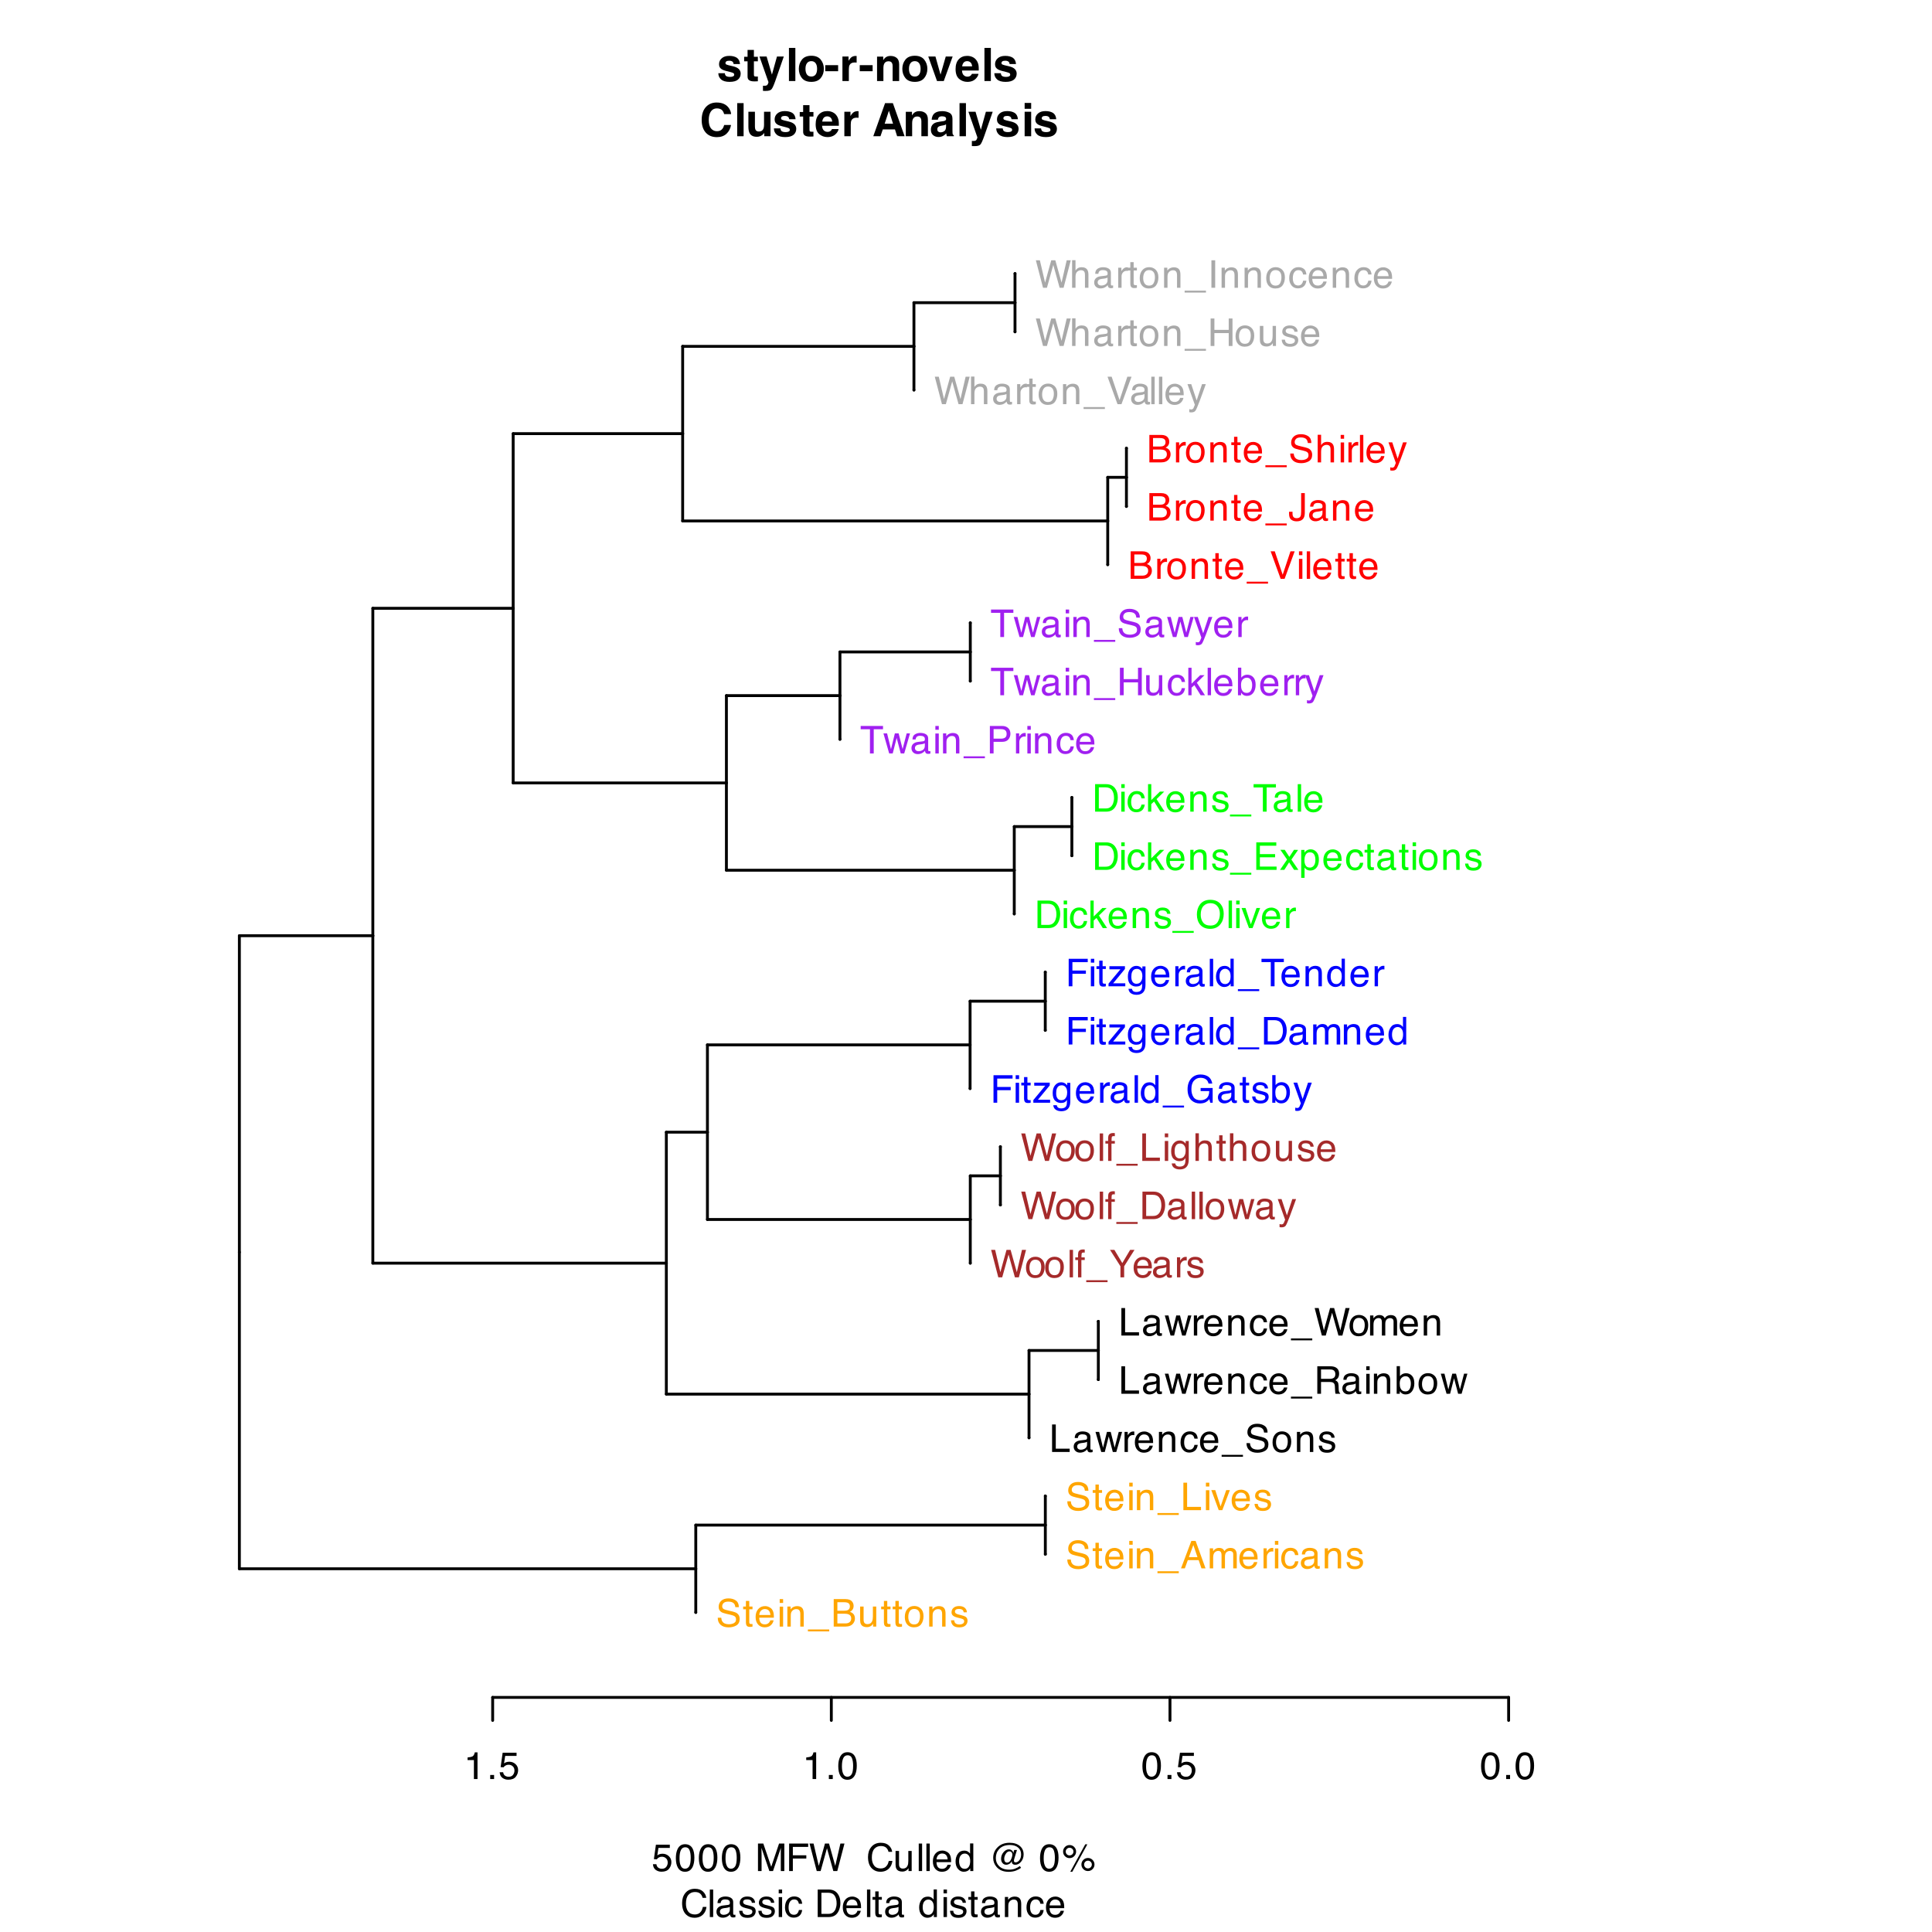 <?xml version="1.0" encoding="UTF-8"?>
<svg xmlns="http://www.w3.org/2000/svg" xmlns:xlink="http://www.w3.org/1999/xlink" width="504" height="504" viewBox="0 0 504 504">
<defs>
<g>
<g id="glyph-0-0">
<path d="M 0.328 0 L 0.328 -7.172 L 6.016 -7.172 L 6.016 0 Z M 5.125 -0.906 L 5.125 -6.281 L 1.219 -6.281 L 1.219 -0.906 Z M 5.125 -0.906 "/>
</g>
<g id="glyph-0-1">
<path d="M 0.953 -4.953 L 0.953 -5.625 C 1.586 -5.688 2.031 -5.789 2.281 -5.938 C 2.531 -6.082 2.719 -6.426 2.844 -6.969 L 3.547 -6.969 L 3.547 0 L 2.609 0 L 2.609 -4.953 Z M 0.953 -4.953 "/>
</g>
<g id="glyph-0-2">
<path d="M 0.859 -1.062 L 1.875 -1.062 L 1.875 0 L 0.859 0 Z M 0.859 -1.062 "/>
</g>
<g id="glyph-0-3">
<path d="M 1.234 -1.781 C 1.297 -1.281 1.531 -0.938 1.938 -0.75 C 2.145 -0.645 2.383 -0.594 2.656 -0.594 C 3.176 -0.594 3.562 -0.758 3.812 -1.094 C 4.062 -1.426 4.188 -1.797 4.188 -2.203 C 4.188 -2.691 4.035 -3.066 3.734 -3.328 C 3.441 -3.598 3.086 -3.734 2.672 -3.734 C 2.367 -3.734 2.109 -3.672 1.891 -3.547 C 1.672 -3.43 1.488 -3.27 1.344 -3.062 L 0.578 -3.109 L 1.109 -6.875 L 4.734 -6.875 L 4.734 -6.031 L 1.766 -6.031 L 1.469 -4.078 C 1.633 -4.203 1.789 -4.297 1.938 -4.359 C 2.195 -4.461 2.5 -4.516 2.844 -4.516 C 3.477 -4.516 4.02 -4.305 4.469 -3.891 C 4.914 -3.484 5.141 -2.961 5.141 -2.328 C 5.141 -1.672 4.93 -1.086 4.516 -0.578 C 4.109 -0.078 3.457 0.172 2.562 0.172 C 2 0.172 1.5 0.016 1.062 -0.297 C 0.625 -0.617 0.379 -1.113 0.328 -1.781 Z M 1.234 -1.781 "/>
</g>
<g id="glyph-0-4">
<path d="M 2.703 -7 C 3.609 -7 4.266 -6.625 4.672 -5.875 C 4.984 -5.301 5.141 -4.508 5.141 -3.5 C 5.141 -2.551 5 -1.766 4.719 -1.141 C 4.301 -0.254 3.629 0.188 2.703 0.188 C 1.859 0.188 1.234 -0.176 0.828 -0.906 C 0.484 -1.508 0.312 -2.328 0.312 -3.359 C 0.312 -4.148 0.414 -4.832 0.625 -5.406 C 1.008 -6.469 1.703 -7 2.703 -7 Z M 2.703 -0.609 C 3.148 -0.609 3.508 -0.812 3.781 -1.219 C 4.051 -1.625 4.188 -2.375 4.188 -3.469 C 4.188 -4.258 4.086 -4.91 3.891 -5.422 C 3.703 -5.941 3.328 -6.203 2.766 -6.203 C 2.242 -6.203 1.863 -5.957 1.625 -5.469 C 1.383 -4.977 1.266 -4.266 1.266 -3.328 C 1.266 -2.609 1.344 -2.035 1.5 -1.609 C 1.727 -0.941 2.129 -0.609 2.703 -0.609 Z M 2.703 -0.609 "/>
</g>
<g id="glyph-0-5">
<path d="M 1.391 -2.312 C 1.422 -1.906 1.52 -1.578 1.688 -1.328 C 2.008 -0.848 2.578 -0.609 3.391 -0.609 C 3.754 -0.609 4.086 -0.66 4.391 -0.766 C 4.961 -0.961 5.25 -1.32 5.25 -1.844 C 5.25 -2.238 5.129 -2.52 4.891 -2.688 C 4.641 -2.852 4.25 -2.992 3.719 -3.109 L 2.75 -3.328 C 2.113 -3.473 1.664 -3.629 1.406 -3.797 C 0.945 -4.098 0.719 -4.547 0.719 -5.141 C 0.719 -5.785 0.941 -6.316 1.391 -6.734 C 1.836 -7.148 2.469 -7.359 3.281 -7.359 C 4.039 -7.359 4.68 -7.176 5.203 -6.812 C 5.723 -6.445 5.984 -5.863 5.984 -5.062 L 5.078 -5.062 C 5.023 -5.445 4.922 -5.742 4.766 -5.953 C 4.473 -6.328 3.969 -6.516 3.25 -6.516 C 2.676 -6.516 2.266 -6.395 2.016 -6.156 C 1.766 -5.914 1.641 -5.633 1.641 -5.312 C 1.641 -4.957 1.785 -4.703 2.078 -4.547 C 2.273 -4.441 2.711 -4.312 3.391 -4.156 L 4.391 -3.922 C 4.879 -3.805 5.254 -3.656 5.516 -3.469 C 5.973 -3.133 6.203 -2.645 6.203 -2 C 6.203 -1.207 5.91 -0.641 5.328 -0.297 C 4.754 0.035 4.086 0.203 3.328 0.203 C 2.43 0.203 1.727 -0.02 1.219 -0.469 C 0.719 -0.926 0.473 -1.539 0.484 -2.312 Z M 3.359 -7.375 Z M 3.359 -7.375 "/>
</g>
<g id="glyph-0-6">
<path d="M 0.828 -6.688 L 1.703 -6.688 L 1.703 -5.234 L 2.547 -5.234 L 2.547 -4.516 L 1.703 -4.516 L 1.703 -1.094 C 1.703 -0.914 1.766 -0.797 1.891 -0.734 C 1.961 -0.691 2.078 -0.672 2.234 -0.672 C 2.273 -0.672 2.32 -0.672 2.375 -0.672 C 2.426 -0.68 2.484 -0.688 2.547 -0.688 L 2.547 0 C 2.441 0.031 2.332 0.051 2.219 0.062 C 2.113 0.07 2 0.078 1.875 0.078 C 1.469 0.078 1.191 -0.023 1.047 -0.234 C 0.898 -0.441 0.828 -0.711 0.828 -1.047 L 0.828 -4.516 L 0.109 -4.516 L 0.109 -5.234 L 0.828 -5.234 Z M 0.828 -6.688 "/>
</g>
<g id="glyph-0-7">
<path d="M 2.828 -5.344 C 3.191 -5.344 3.547 -5.254 3.891 -5.078 C 4.242 -4.91 4.516 -4.688 4.703 -4.406 C 4.879 -4.145 4.992 -3.836 5.047 -3.484 C 5.098 -3.242 5.125 -2.859 5.125 -2.328 L 1.297 -2.328 C 1.305 -1.797 1.426 -1.367 1.656 -1.047 C 1.895 -0.734 2.266 -0.578 2.766 -0.578 C 3.223 -0.578 3.586 -0.727 3.859 -1.031 C 4.016 -1.207 4.125 -1.41 4.188 -1.641 L 5.047 -1.641 C 5.023 -1.453 4.953 -1.238 4.828 -1 C 4.703 -0.758 4.555 -0.566 4.391 -0.422 C 4.129 -0.16 3.801 0.016 3.406 0.109 C 3.195 0.16 2.957 0.188 2.688 0.188 C 2.031 0.188 1.477 -0.047 1.031 -0.516 C 0.582 -0.992 0.359 -1.66 0.359 -2.516 C 0.359 -3.359 0.582 -4.039 1.031 -4.562 C 1.488 -5.082 2.086 -5.344 2.828 -5.344 Z M 4.219 -3.031 C 4.188 -3.414 4.102 -3.723 3.969 -3.953 C 3.727 -4.367 3.328 -4.578 2.766 -4.578 C 2.359 -4.578 2.02 -4.43 1.75 -4.141 C 1.477 -3.848 1.332 -3.477 1.312 -3.031 Z M 2.734 -5.359 Z M 2.734 -5.359 "/>
</g>
<g id="glyph-0-8">
<path d="M 0.641 -5.203 L 1.531 -5.203 L 1.531 0 L 0.641 0 Z M 0.641 -7.172 L 1.531 -7.172 L 1.531 -6.172 L 0.641 -6.172 Z M 0.641 -7.172 "/>
</g>
<g id="glyph-0-9">
<path d="M 0.641 -5.234 L 1.484 -5.234 L 1.484 -4.484 C 1.723 -4.797 1.984 -5.016 2.266 -5.141 C 2.547 -5.273 2.852 -5.344 3.188 -5.344 C 3.926 -5.344 4.426 -5.086 4.688 -4.578 C 4.832 -4.285 4.906 -3.879 4.906 -3.359 L 4.906 0 L 4.016 0 L 4.016 -3.297 C 4.016 -3.617 3.969 -3.875 3.875 -4.062 C 3.719 -4.395 3.43 -4.562 3.016 -4.562 C 2.805 -4.562 2.641 -4.539 2.516 -4.5 C 2.273 -4.426 2.062 -4.281 1.875 -4.062 C 1.727 -3.883 1.633 -3.703 1.594 -3.516 C 1.551 -3.336 1.531 -3.078 1.531 -2.734 L 1.531 0 L 0.641 0 Z M 2.703 -5.359 Z M 2.703 -5.359 "/>
</g>
<g id="glyph-0-10">
<path d="M 0 1.25 L 0 0.75 L 5.562 0.75 L 5.562 1.25 Z M 0 1.25 "/>
</g>
<g id="glyph-0-11">
<path d="M 3.453 -4.141 C 3.867 -4.141 4.191 -4.195 4.422 -4.312 C 4.773 -4.488 4.953 -4.812 4.953 -5.281 C 4.953 -5.75 4.758 -6.062 4.375 -6.219 C 4.164 -6.312 3.848 -6.359 3.422 -6.359 L 1.688 -6.359 L 1.688 -4.141 Z M 3.781 -0.828 C 4.375 -0.828 4.801 -1 5.062 -1.344 C 5.219 -1.562 5.297 -1.828 5.297 -2.141 C 5.297 -2.66 5.062 -3.016 4.594 -3.203 C 4.352 -3.305 4.031 -3.359 3.625 -3.359 L 1.688 -3.359 L 1.688 -0.828 Z M 0.734 -7.172 L 3.812 -7.172 C 4.656 -7.172 5.254 -6.922 5.609 -6.422 C 5.816 -6.129 5.922 -5.785 5.922 -5.391 C 5.922 -4.941 5.789 -4.57 5.531 -4.281 C 5.406 -4.125 5.219 -3.984 4.969 -3.859 C 5.332 -3.723 5.602 -3.566 5.781 -3.391 C 6.102 -3.078 6.266 -2.645 6.266 -2.094 C 6.266 -1.633 6.117 -1.219 5.828 -0.844 C 5.398 -0.281 4.711 0 3.766 0 L 0.734 0 Z M 0.734 -7.172 "/>
</g>
<g id="glyph-0-12">
<path d="M 1.531 -5.234 L 1.531 -1.766 C 1.531 -1.492 1.57 -1.273 1.656 -1.109 C 1.812 -0.797 2.102 -0.641 2.531 -0.641 C 3.133 -0.641 3.551 -0.91 3.781 -1.453 C 3.895 -1.742 3.953 -2.145 3.953 -2.656 L 3.953 -5.234 L 4.828 -5.234 L 4.828 0 L 4 0 L 4.016 -0.766 C 3.898 -0.566 3.758 -0.398 3.594 -0.266 C 3.258 0.004 2.852 0.141 2.375 0.141 C 1.625 0.141 1.113 -0.109 0.844 -0.609 C 0.695 -0.867 0.625 -1.223 0.625 -1.672 L 0.625 -5.234 Z M 2.734 -5.359 Z M 2.734 -5.359 "/>
</g>
<g id="glyph-0-13">
<path d="M 2.719 -0.562 C 3.301 -0.562 3.703 -0.781 3.922 -1.219 C 4.141 -1.664 4.25 -2.16 4.25 -2.703 C 4.25 -3.191 4.172 -3.586 4.016 -3.891 C 3.766 -4.367 3.336 -4.609 2.734 -4.609 C 2.191 -4.609 1.797 -4.406 1.547 -4 C 1.305 -3.594 1.188 -3.098 1.188 -2.516 C 1.188 -1.961 1.305 -1.5 1.547 -1.125 C 1.797 -0.75 2.188 -0.562 2.719 -0.562 Z M 2.75 -5.375 C 3.426 -5.375 3.992 -5.148 4.453 -4.703 C 4.922 -4.254 5.156 -3.594 5.156 -2.719 C 5.156 -1.875 4.953 -1.176 4.547 -0.625 C 4.141 -0.082 3.504 0.188 2.641 0.188 C 1.922 0.188 1.348 -0.051 0.922 -0.531 C 0.492 -1.02 0.281 -1.676 0.281 -2.5 C 0.281 -3.375 0.504 -4.07 0.953 -4.594 C 1.398 -5.113 2 -5.375 2.75 -5.375 Z M 2.719 -5.359 Z M 2.719 -5.359 "/>
</g>
<g id="glyph-0-14">
<path d="M 1.172 -1.641 C 1.191 -1.348 1.266 -1.125 1.391 -0.969 C 1.609 -0.688 1.992 -0.547 2.547 -0.547 C 2.867 -0.547 3.148 -0.613 3.391 -0.75 C 3.641 -0.895 3.766 -1.113 3.766 -1.406 C 3.766 -1.633 3.664 -1.805 3.469 -1.922 C 3.344 -1.992 3.094 -2.078 2.719 -2.172 L 2.016 -2.344 C 1.578 -2.457 1.25 -2.582 1.031 -2.719 C 0.656 -2.957 0.469 -3.285 0.469 -3.703 C 0.469 -4.203 0.645 -4.602 1 -4.906 C 1.352 -5.207 1.832 -5.359 2.438 -5.359 C 3.227 -5.359 3.797 -5.129 4.141 -4.672 C 4.359 -4.379 4.469 -4.062 4.469 -3.719 L 3.641 -3.719 C 3.617 -3.926 3.547 -4.109 3.422 -4.266 C 3.223 -4.492 2.875 -4.609 2.375 -4.609 C 2.039 -4.609 1.785 -4.547 1.609 -4.422 C 1.441 -4.297 1.359 -4.129 1.359 -3.922 C 1.359 -3.691 1.473 -3.508 1.703 -3.375 C 1.828 -3.289 2.02 -3.219 2.281 -3.156 L 2.859 -3.016 C 3.484 -2.859 3.906 -2.711 4.125 -2.578 C 4.469 -2.348 4.641 -1.992 4.641 -1.516 C 4.641 -1.047 4.461 -0.641 4.109 -0.297 C 3.754 0.035 3.219 0.203 2.5 0.203 C 1.719 0.203 1.164 0.023 0.844 -0.328 C 0.52 -0.68 0.348 -1.117 0.328 -1.641 Z M 2.469 -5.359 Z M 2.469 -5.359 "/>
</g>
<g id="glyph-0-15">
<path d="M 4.438 -2.938 L 3.359 -6.109 L 2.203 -2.938 Z M 2.844 -7.172 L 3.953 -7.172 L 6.547 0 L 5.484 0 L 4.75 -2.156 L 1.922 -2.156 L 1.141 0 L 0.141 0 Z M 2.844 -7.172 "/>
</g>
<g id="glyph-0-16">
<path d="M 0.641 -5.234 L 1.516 -5.234 L 1.516 -4.484 C 1.723 -4.742 1.91 -4.93 2.078 -5.047 C 2.367 -5.242 2.695 -5.344 3.062 -5.344 C 3.477 -5.344 3.816 -5.242 4.078 -5.047 C 4.211 -4.922 4.344 -4.742 4.469 -4.516 C 4.656 -4.797 4.879 -5.004 5.141 -5.141 C 5.41 -5.273 5.711 -5.344 6.047 -5.344 C 6.742 -5.344 7.219 -5.086 7.469 -4.578 C 7.613 -4.305 7.688 -3.941 7.688 -3.484 L 7.688 0 L 6.766 0 L 6.766 -3.641 C 6.766 -3.984 6.676 -4.219 6.5 -4.344 C 6.332 -4.477 6.125 -4.547 5.875 -4.547 C 5.531 -4.547 5.234 -4.43 4.984 -4.203 C 4.734 -3.973 4.609 -3.586 4.609 -3.047 L 4.609 0 L 3.719 0 L 3.719 -3.406 C 3.719 -3.77 3.672 -4.031 3.578 -4.188 C 3.453 -4.438 3.207 -4.562 2.844 -4.562 C 2.508 -4.562 2.207 -4.43 1.938 -4.172 C 1.664 -3.91 1.531 -3.445 1.531 -2.781 L 1.531 0 L 0.641 0 Z M 0.641 -5.234 "/>
</g>
<g id="glyph-0-17">
<path d="M 0.672 -5.234 L 1.5 -5.234 L 1.5 -4.328 C 1.57 -4.504 1.738 -4.719 2 -4.969 C 2.27 -5.219 2.582 -5.344 2.938 -5.344 C 2.945 -5.344 2.973 -5.344 3.016 -5.344 C 3.055 -5.344 3.125 -5.336 3.219 -5.328 L 3.219 -4.391 C 3.164 -4.398 3.113 -4.406 3.062 -4.406 C 3.02 -4.414 2.973 -4.422 2.922 -4.422 C 2.484 -4.422 2.145 -4.273 1.906 -3.984 C 1.664 -3.703 1.547 -3.379 1.547 -3.016 L 1.547 0 L 0.672 0 Z M 0.672 -5.234 "/>
</g>
<g id="glyph-0-18">
<path d="M 2.656 -5.375 C 3.25 -5.375 3.727 -5.227 4.094 -4.938 C 4.469 -4.656 4.691 -4.164 4.766 -3.469 L 3.906 -3.469 C 3.852 -3.789 3.734 -4.055 3.547 -4.266 C 3.367 -4.484 3.07 -4.594 2.656 -4.594 C 2.102 -4.594 1.703 -4.32 1.453 -3.781 C 1.297 -3.426 1.219 -2.988 1.219 -2.469 C 1.219 -1.938 1.328 -1.488 1.547 -1.125 C 1.773 -0.77 2.129 -0.594 2.609 -0.594 C 2.973 -0.594 3.258 -0.703 3.469 -0.922 C 3.688 -1.148 3.832 -1.457 3.906 -1.844 L 4.766 -1.844 C 4.672 -1.156 4.426 -0.648 4.031 -0.328 C 3.645 -0.004 3.145 0.156 2.531 0.156 C 1.852 0.156 1.305 -0.094 0.891 -0.594 C 0.484 -1.094 0.281 -1.719 0.281 -2.469 C 0.281 -3.383 0.504 -4.098 0.953 -4.609 C 1.398 -5.117 1.969 -5.375 2.656 -5.375 Z M 2.531 -5.359 Z M 2.531 -5.359 "/>
</g>
<g id="glyph-0-19">
<path d="M 1.312 -1.391 C 1.312 -1.141 1.406 -0.941 1.594 -0.797 C 1.781 -0.648 2 -0.578 2.25 -0.578 C 2.562 -0.578 2.863 -0.645 3.156 -0.781 C 3.645 -1.02 3.891 -1.41 3.891 -1.953 L 3.891 -2.656 C 3.773 -2.594 3.633 -2.535 3.469 -2.484 C 3.301 -2.441 3.133 -2.41 2.969 -2.391 L 2.438 -2.328 C 2.125 -2.285 1.883 -2.219 1.719 -2.125 C 1.445 -1.969 1.312 -1.723 1.312 -1.391 Z M 3.453 -3.172 C 3.648 -3.191 3.785 -3.273 3.859 -3.422 C 3.891 -3.504 3.906 -3.617 3.906 -3.766 C 3.906 -4.055 3.797 -4.27 3.578 -4.406 C 3.367 -4.539 3.066 -4.609 2.672 -4.609 C 2.211 -4.609 1.891 -4.488 1.703 -4.25 C 1.586 -4.102 1.516 -3.898 1.484 -3.641 L 0.672 -3.641 C 0.68 -4.273 0.891 -4.719 1.297 -4.969 C 1.703 -5.227 2.172 -5.359 2.703 -5.359 C 3.316 -5.359 3.812 -5.238 4.188 -5 C 4.57 -4.77 4.766 -4.406 4.766 -3.906 L 4.766 -0.906 C 4.766 -0.812 4.781 -0.734 4.812 -0.672 C 4.852 -0.617 4.938 -0.594 5.062 -0.594 C 5.102 -0.594 5.145 -0.594 5.188 -0.594 C 5.238 -0.602 5.289 -0.613 5.344 -0.625 L 5.344 0.031 C 5.207 0.062 5.102 0.082 5.031 0.094 C 4.957 0.102 4.859 0.109 4.734 0.109 C 4.43 0.109 4.211 0.004 4.078 -0.203 C 4.004 -0.316 3.957 -0.477 3.938 -0.688 C 3.75 -0.457 3.488 -0.254 3.156 -0.078 C 2.82 0.086 2.453 0.172 2.047 0.172 C 1.566 0.172 1.172 0.023 0.859 -0.266 C 0.555 -0.555 0.406 -0.926 0.406 -1.375 C 0.406 -1.852 0.555 -2.227 0.859 -2.5 C 1.16 -2.77 1.555 -2.938 2.047 -3 Z M 2.719 -5.359 Z M 2.719 -5.359 "/>
</g>
<g id="glyph-0-20">
<path d="M 0.766 -7.172 L 1.734 -7.172 L 1.734 -0.859 L 5.359 -0.859 L 5.359 0 L 0.766 0 Z M 0.766 -7.172 "/>
</g>
<g id="glyph-0-21">
<path d="M 1.078 -5.234 L 2.469 -0.969 L 3.938 -5.234 L 4.891 -5.234 L 2.922 0 L 1.984 0 L 0.047 -5.234 Z M 1.078 -5.234 "/>
</g>
<g id="glyph-0-22">
<path d="M 1.047 -5.234 L 2.062 -1.109 L 3.078 -5.234 L 4.062 -5.234 L 5.094 -1.141 L 6.156 -5.234 L 7.031 -5.234 L 5.516 0 L 4.609 0 L 3.547 -4.047 L 2.516 0 L 1.594 0 L 0.094 -5.234 Z M 1.047 -5.234 "/>
</g>
<g id="glyph-0-23">
<path d="M 4.094 -3.891 C 4.551 -3.891 4.91 -3.977 5.172 -4.156 C 5.441 -4.344 5.578 -4.672 5.578 -5.141 C 5.578 -5.648 5.391 -6 5.016 -6.188 C 4.816 -6.289 4.551 -6.344 4.219 -6.344 L 1.844 -6.344 L 1.844 -3.891 Z M 0.875 -7.172 L 4.203 -7.172 C 4.742 -7.172 5.191 -7.094 5.547 -6.938 C 6.223 -6.625 6.562 -6.055 6.562 -5.234 C 6.562 -4.805 6.473 -4.457 6.297 -4.188 C 6.117 -3.914 5.867 -3.695 5.547 -3.531 C 5.828 -3.414 6.035 -3.266 6.172 -3.078 C 6.316 -2.891 6.398 -2.586 6.422 -2.172 L 6.453 -1.219 C 6.461 -0.938 6.488 -0.727 6.531 -0.594 C 6.582 -0.375 6.688 -0.227 6.844 -0.156 L 6.844 0 L 5.641 0 C 5.609 -0.062 5.582 -0.141 5.562 -0.234 C 5.539 -0.336 5.523 -0.531 5.516 -0.812 L 5.453 -2 C 5.43 -2.469 5.258 -2.781 4.938 -2.938 C 4.75 -3.031 4.457 -3.078 4.062 -3.078 L 1.844 -3.078 L 1.844 0 L 0.875 0 Z M 0.875 -7.172 "/>
</g>
<g id="glyph-0-24">
<path d="M 0.578 -7.203 L 1.438 -7.203 L 1.438 -4.594 C 1.625 -4.844 1.848 -5.031 2.109 -5.156 C 2.379 -5.289 2.672 -5.359 2.984 -5.359 C 3.641 -5.359 4.172 -5.133 4.578 -4.688 C 4.984 -4.25 5.188 -3.594 5.188 -2.719 C 5.188 -1.883 4.984 -1.191 4.578 -0.641 C 4.18 -0.098 3.629 0.172 2.922 0.172 C 2.516 0.172 2.176 0.07 1.906 -0.125 C 1.75 -0.238 1.578 -0.422 1.391 -0.672 L 1.391 0 L 0.578 0 Z M 2.859 -0.609 C 3.336 -0.609 3.691 -0.797 3.922 -1.172 C 4.16 -1.555 4.281 -2.055 4.281 -2.672 C 4.281 -3.223 4.16 -3.676 3.922 -4.031 C 3.691 -4.395 3.348 -4.578 2.891 -4.578 C 2.484 -4.578 2.129 -4.426 1.828 -4.125 C 1.523 -3.832 1.375 -3.348 1.375 -2.672 C 1.375 -2.18 1.438 -1.781 1.562 -1.469 C 1.801 -0.895 2.234 -0.609 2.859 -0.609 Z M 2.859 -0.609 "/>
</g>
<g id="glyph-0-25">
<path d="M 1.234 -7.172 L 2.594 -1.344 L 4.203 -7.172 L 5.266 -7.172 L 6.891 -1.344 L 8.234 -7.172 L 9.297 -7.172 L 7.422 0 L 6.391 0 L 4.734 -5.953 L 3.078 0 L 2.062 0 L 0.188 -7.172 Z M 1.234 -7.172 "/>
</g>
<g id="glyph-0-26">
<path d="M 0.672 -7.172 L 1.547 -7.172 L 1.547 0 L 0.672 0 Z M 0.672 -7.172 "/>
</g>
<g id="glyph-0-27">
<path d="M 0.859 -6.031 C 0.879 -6.395 0.945 -6.66 1.062 -6.828 C 1.258 -7.129 1.648 -7.281 2.234 -7.281 C 2.297 -7.281 2.352 -7.273 2.406 -7.266 C 2.469 -7.266 2.535 -7.258 2.609 -7.25 L 2.609 -6.453 C 2.516 -6.461 2.445 -6.469 2.406 -6.469 C 2.375 -6.469 2.336 -6.469 2.297 -6.469 C 2.035 -6.469 1.879 -6.398 1.828 -6.266 C 1.773 -6.129 1.75 -5.773 1.75 -5.203 L 2.609 -5.203 L 2.609 -4.516 L 1.734 -4.516 L 1.734 0 L 0.859 0 L 0.859 -4.516 L 0.141 -4.516 L 0.141 -5.203 L 0.859 -5.203 Z M 0.859 -6.031 "/>
</g>
<g id="glyph-0-28">
<path d="M 0.203 -7.172 L 1.344 -7.172 L 3.406 -3.719 L 5.453 -7.172 L 6.594 -7.172 L 3.891 -2.891 L 3.891 0 L 2.922 0 L 2.922 -2.891 Z M 3.406 -7.172 Z M 3.406 -7.172 "/>
</g>
<g id="glyph-0-29">
<path d="M 3.516 -0.828 C 3.848 -0.828 4.117 -0.863 4.328 -0.938 C 4.703 -1.062 5.008 -1.305 5.25 -1.672 C 5.445 -1.953 5.586 -2.32 5.672 -2.781 C 5.723 -3.051 5.75 -3.301 5.75 -3.531 C 5.75 -4.414 5.57 -5.102 5.219 -5.594 C 4.863 -6.094 4.289 -6.344 3.5 -6.344 L 1.781 -6.344 L 1.781 -0.828 Z M 0.812 -7.172 L 3.719 -7.172 C 4.695 -7.172 5.457 -6.82 6 -6.125 C 6.488 -5.488 6.734 -4.68 6.734 -3.703 C 6.734 -2.93 6.586 -2.238 6.297 -1.625 C 5.797 -0.539 4.93 0 3.703 0 L 0.812 0 Z M 0.812 -7.172 "/>
</g>
<g id="glyph-0-30">
<path d="M 3.906 -5.234 L 4.891 -5.234 C 4.766 -4.898 4.488 -4.133 4.062 -2.938 C 3.738 -2.039 3.469 -1.305 3.25 -0.734 C 2.75 0.598 2.395 1.41 2.188 1.703 C 1.977 1.992 1.617 2.141 1.109 2.141 C 0.984 2.141 0.883 2.133 0.812 2.125 C 0.75 2.113 0.672 2.098 0.578 2.078 L 0.578 1.281 C 0.734 1.32 0.844 1.348 0.906 1.359 C 0.977 1.367 1.039 1.375 1.094 1.375 C 1.25 1.375 1.363 1.344 1.438 1.281 C 1.52 1.227 1.586 1.164 1.641 1.094 C 1.66 1.062 1.719 0.926 1.812 0.688 C 1.914 0.445 1.988 0.27 2.031 0.156 L 0.109 -5.234 L 1.094 -5.234 L 2.5 -0.969 Z M 2.5 -5.359 Z M 2.5 -5.359 "/>
</g>
<g id="glyph-0-31">
<path d="M 2.484 -5.328 C 2.898 -5.328 3.258 -5.223 3.562 -5.016 C 3.727 -4.898 3.898 -4.734 4.078 -4.516 L 4.078 -5.188 L 4.891 -5.188 L 4.891 -0.422 C 4.891 0.242 4.789 0.766 4.594 1.141 C 4.227 1.859 3.539 2.219 2.531 2.219 C 1.969 2.219 1.492 2.086 1.109 1.828 C 0.723 1.578 0.504 1.188 0.453 0.656 L 1.359 0.656 C 1.398 0.883 1.484 1.062 1.609 1.188 C 1.805 1.383 2.117 1.484 2.547 1.484 C 3.223 1.484 3.664 1.242 3.875 0.766 C 3.988 0.492 4.039 -0.004 4.031 -0.734 C 3.863 -0.461 3.656 -0.258 3.406 -0.125 C 3.156 0 2.828 0.062 2.422 0.062 C 1.859 0.062 1.363 -0.133 0.938 -0.531 C 0.508 -0.938 0.297 -1.602 0.297 -2.531 C 0.297 -3.406 0.508 -4.086 0.938 -4.578 C 1.363 -5.078 1.879 -5.328 2.484 -5.328 Z M 4.078 -2.641 C 4.078 -3.285 3.941 -3.766 3.672 -4.078 C 3.398 -4.391 3.062 -4.547 2.656 -4.547 C 2.031 -4.547 1.602 -4.254 1.375 -3.672 C 1.258 -3.367 1.203 -2.969 1.203 -2.469 C 1.203 -1.875 1.32 -1.422 1.562 -1.109 C 1.801 -0.805 2.125 -0.656 2.531 -0.656 C 3.156 -0.656 3.598 -0.941 3.859 -1.516 C 4.004 -1.836 4.078 -2.211 4.078 -2.641 Z M 2.594 -5.359 Z M 2.594 -5.359 "/>
</g>
<g id="glyph-0-32">
<path d="M 0.641 -7.203 L 1.531 -7.203 L 1.531 -4.516 C 1.738 -4.785 1.922 -4.973 2.078 -5.078 C 2.367 -5.266 2.723 -5.359 3.141 -5.359 C 3.898 -5.359 4.414 -5.094 4.688 -4.562 C 4.832 -4.27 4.906 -3.867 4.906 -3.359 L 4.906 0 L 4 0 L 4 -3.297 C 4 -3.68 3.953 -3.961 3.859 -4.141 C 3.703 -4.43 3.398 -4.578 2.953 -4.578 C 2.586 -4.578 2.258 -4.445 1.969 -4.188 C 1.676 -3.938 1.531 -3.469 1.531 -2.781 L 1.531 0 L 0.641 0 Z M 0.641 -7.203 "/>
</g>
<g id="glyph-0-33">
<path d="M 0.859 -7.172 L 5.828 -7.172 L 5.828 -6.297 L 1.828 -6.297 L 1.828 -4.109 L 5.344 -4.109 L 5.344 -3.266 L 1.828 -3.266 L 1.828 0 L 0.859 0 Z M 0.859 -7.172 "/>
</g>
<g id="glyph-0-34">
<path d="M 0.25 -0.688 L 3.359 -4.438 L 0.484 -4.438 L 0.484 -5.234 L 4.531 -5.234 L 4.531 -4.516 L 1.453 -0.781 L 4.625 -0.781 L 4.625 0 L 0.25 0 Z M 2.516 -5.359 Z M 2.516 -5.359 "/>
</g>
<g id="glyph-0-35">
<path d="M 1.203 -2.547 C 1.203 -1.992 1.32 -1.523 1.562 -1.141 C 1.801 -0.766 2.18 -0.578 2.703 -0.578 C 3.109 -0.578 3.441 -0.75 3.703 -1.094 C 3.961 -1.445 4.094 -1.953 4.094 -2.609 C 4.094 -3.273 3.957 -3.766 3.688 -4.078 C 3.414 -4.398 3.082 -4.562 2.688 -4.562 C 2.25 -4.562 1.891 -4.391 1.609 -4.047 C 1.336 -3.711 1.203 -3.211 1.203 -2.547 Z M 2.531 -5.328 C 2.926 -5.328 3.258 -5.238 3.531 -5.062 C 3.688 -4.969 3.863 -4.801 4.062 -4.562 L 4.062 -7.203 L 4.906 -7.203 L 4.906 0 L 4.109 0 L 4.109 -0.734 C 3.91 -0.41 3.672 -0.176 3.391 -0.031 C 3.109 0.113 2.785 0.188 2.422 0.188 C 1.836 0.188 1.332 -0.055 0.906 -0.547 C 0.488 -1.035 0.281 -1.688 0.281 -2.5 C 0.281 -3.258 0.473 -3.922 0.859 -4.484 C 1.242 -5.047 1.801 -5.328 2.531 -5.328 Z M 2.531 -5.328 "/>
</g>
<g id="glyph-0-36">
<path d="M 3.859 -7.359 C 4.535 -7.359 5.117 -7.227 5.609 -6.969 C 6.328 -6.594 6.766 -5.938 6.922 -5 L 5.953 -5 C 5.836 -5.52 5.594 -5.898 5.219 -6.141 C 4.852 -6.379 4.395 -6.5 3.844 -6.5 C 3.176 -6.5 2.613 -6.25 2.156 -5.75 C 1.707 -5.258 1.484 -4.52 1.484 -3.531 C 1.484 -2.676 1.672 -1.977 2.047 -1.438 C 2.422 -0.906 3.031 -0.641 3.875 -0.641 C 4.52 -0.641 5.055 -0.828 5.484 -1.203 C 5.91 -1.578 6.129 -2.188 6.141 -3.031 L 3.891 -3.031 L 3.891 -3.844 L 7.031 -3.844 L 7.031 0 L 6.406 0 L 6.172 -0.922 C 5.848 -0.555 5.555 -0.305 5.297 -0.172 C 4.867 0.066 4.328 0.188 3.672 0.188 C 2.828 0.188 2.098 -0.086 1.484 -0.641 C 0.816 -1.328 0.484 -2.273 0.484 -3.484 C 0.484 -4.68 0.805 -5.633 1.453 -6.344 C 2.078 -7.02 2.879 -7.359 3.859 -7.359 Z M 3.703 -7.375 Z M 3.703 -7.375 "/>
</g>
<g id="glyph-0-37">
<path d="M 5.984 -7.172 L 5.984 -6.312 L 3.562 -6.312 L 3.562 0 L 2.578 0 L 2.578 -6.312 L 0.156 -6.312 L 0.156 -7.172 Z M 5.984 -7.172 "/>
</g>
<g id="glyph-0-38">
<path d="M 0.625 -7.172 L 1.469 -7.172 L 1.469 -3.016 L 3.719 -5.234 L 4.844 -5.234 L 2.844 -3.266 L 4.969 0 L 3.844 0 L 2.203 -2.641 L 1.469 -1.969 L 1.469 0 L 0.625 0 Z M 0.625 -7.172 "/>
</g>
<g id="glyph-0-39">
<path d="M 3.859 -7.375 C 5.117 -7.375 6.055 -6.961 6.672 -6.141 C 7.148 -5.516 7.391 -4.707 7.391 -3.719 C 7.391 -2.645 7.113 -1.754 6.562 -1.047 C 5.926 -0.211 5.02 0.203 3.844 0.203 C 2.738 0.203 1.867 -0.16 1.234 -0.891 C 0.672 -1.586 0.391 -2.473 0.391 -3.547 C 0.391 -4.516 0.629 -5.348 1.109 -6.047 C 1.734 -6.93 2.648 -7.375 3.859 -7.375 Z M 3.953 -0.656 C 4.805 -0.656 5.426 -0.961 5.812 -1.578 C 6.195 -2.191 6.391 -2.898 6.391 -3.703 C 6.391 -4.547 6.164 -5.223 5.719 -5.734 C 5.281 -6.242 4.68 -6.5 3.922 -6.5 C 3.172 -6.5 2.562 -6.242 2.094 -5.734 C 1.625 -5.223 1.391 -4.473 1.391 -3.484 C 1.391 -2.691 1.594 -2.02 2 -1.469 C 2.406 -0.926 3.055 -0.656 3.953 -0.656 Z M 3.891 -7.375 Z M 3.891 -7.375 "/>
</g>
<g id="glyph-0-40">
<path d="M 0.859 -7.172 L 6.078 -7.172 L 6.078 -6.297 L 1.797 -6.297 L 1.797 -4.109 L 5.766 -4.109 L 5.766 -3.281 L 1.797 -3.281 L 1.797 -0.859 L 6.156 -0.859 L 6.156 0 L 0.859 0 Z M 3.5 -7.172 Z M 3.5 -7.172 "/>
</g>
<g id="glyph-0-41">
<path d="M 0.141 -5.234 L 1.281 -5.234 L 2.484 -3.391 L 3.703 -5.234 L 4.766 -5.203 L 3.016 -2.688 L 4.844 0 L 3.719 0 L 2.422 -1.969 L 1.172 0 L 0.047 0 L 1.891 -2.688 Z M 0.141 -5.234 "/>
</g>
<g id="glyph-0-42">
<path d="M 2.859 -0.594 C 3.266 -0.594 3.602 -0.766 3.875 -1.109 C 4.145 -1.453 4.281 -1.961 4.281 -2.641 C 4.281 -3.055 4.223 -3.414 4.109 -3.719 C 3.879 -4.289 3.461 -4.578 2.859 -4.578 C 2.242 -4.578 1.828 -4.273 1.609 -3.672 C 1.484 -3.348 1.422 -2.938 1.422 -2.438 C 1.422 -2.031 1.484 -1.688 1.609 -1.406 C 1.828 -0.863 2.242 -0.594 2.859 -0.594 Z M 0.578 -5.203 L 1.438 -5.203 L 1.438 -4.516 C 1.602 -4.754 1.789 -4.938 2 -5.062 C 2.301 -5.258 2.648 -5.359 3.047 -5.359 C 3.641 -5.359 4.145 -5.129 4.562 -4.672 C 4.977 -4.223 5.188 -3.578 5.188 -2.734 C 5.188 -1.586 4.883 -0.77 4.281 -0.281 C 3.906 0.02 3.469 0.172 2.969 0.172 C 2.57 0.172 2.242 0.086 1.984 -0.078 C 1.828 -0.18 1.648 -0.352 1.453 -0.594 L 1.453 2.078 L 0.578 2.078 Z M 0.578 -5.203 "/>
</g>
<g id="glyph-0-43">
<path d="M 0.859 -7.172 L 4.078 -7.172 C 4.723 -7.172 5.238 -6.988 5.625 -6.625 C 6.02 -6.27 6.219 -5.77 6.219 -5.125 C 6.219 -4.562 6.039 -4.07 5.688 -3.656 C 5.344 -3.238 4.805 -3.031 4.078 -3.031 L 1.828 -3.031 L 1.828 0 L 0.859 0 Z M 5.234 -5.109 C 5.234 -5.641 5.035 -6 4.641 -6.188 C 4.43 -6.289 4.141 -6.344 3.766 -6.344 L 1.828 -6.344 L 1.828 -3.859 L 3.766 -3.859 C 4.203 -3.859 4.555 -3.945 4.828 -4.125 C 5.098 -4.312 5.234 -4.641 5.234 -5.109 Z M 5.234 -5.109 "/>
</g>
<g id="glyph-0-44">
<path d="M 0.781 -7.172 L 1.766 -7.172 L 1.766 -4.203 L 5.5 -4.203 L 5.5 -7.172 L 6.484 -7.172 L 6.484 0 L 5.5 0 L 5.5 -3.359 L 1.766 -3.359 L 1.766 0 L 0.781 0 Z M 0.781 -7.172 "/>
</g>
<g id="glyph-0-45">
<path d="M 1.328 -7.172 L 3.391 -1.062 L 5.422 -7.172 L 6.516 -7.172 L 3.891 0 L 2.859 0 L 0.25 -7.172 Z M 1.328 -7.172 "/>
</g>
<g id="glyph-0-46">
<path d="M 4.281 -2.141 C 4.281 -1.535 4.191 -1.066 4.016 -0.734 C 3.68 -0.117 3.051 0.188 2.125 0.188 C 1.582 0.188 1.117 0.039 0.734 -0.25 C 0.359 -0.539 0.172 -1.055 0.172 -1.797 L 0.172 -2.312 L 1.078 -2.312 L 1.078 -1.797 C 1.078 -1.41 1.164 -1.117 1.344 -0.922 C 1.52 -0.723 1.789 -0.625 2.156 -0.625 C 2.676 -0.625 3.016 -0.801 3.172 -1.156 C 3.273 -1.375 3.328 -1.785 3.328 -2.391 L 3.328 -7.172 L 4.281 -7.172 Z M 4.281 -2.141 "/>
</g>
<g id="glyph-0-47">
<path d="M 0.984 -7.172 L 1.969 -7.172 L 1.969 0 L 0.984 0 Z M 0.984 -7.172 "/>
</g>
<g id="glyph-0-48">
</g>
<g id="glyph-0-49">
<path d="M 0.734 -7.172 L 2.125 -7.172 L 4.188 -1.109 L 6.234 -7.172 L 7.609 -7.172 L 7.609 0 L 6.688 0 L 6.688 -4.234 C 6.688 -4.379 6.688 -4.617 6.688 -4.953 C 6.695 -5.297 6.703 -5.66 6.703 -6.047 L 4.656 0 L 3.703 0 L 1.641 -6.047 L 1.641 -5.828 C 1.641 -5.648 1.645 -5.379 1.656 -5.016 C 1.664 -4.66 1.672 -4.398 1.672 -4.234 L 1.672 0 L 0.734 0 Z M 0.734 -7.172 "/>
</g>
<g id="glyph-0-50">
<path d="M 3.781 -7.375 C 4.688 -7.375 5.391 -7.133 5.891 -6.656 C 6.398 -6.176 6.68 -5.629 6.734 -5.016 L 5.781 -5.016 C 5.676 -5.484 5.461 -5.852 5.141 -6.125 C 4.816 -6.395 4.367 -6.531 3.797 -6.531 C 3.086 -6.531 2.516 -6.281 2.078 -5.781 C 1.648 -5.281 1.438 -4.52 1.438 -3.5 C 1.438 -2.656 1.629 -1.973 2.016 -1.453 C 2.41 -0.93 3 -0.672 3.781 -0.672 C 4.488 -0.672 5.031 -0.945 5.406 -1.5 C 5.602 -1.781 5.754 -2.16 5.859 -2.641 L 6.797 -2.641 C 6.711 -1.879 6.438 -1.242 5.969 -0.734 C 5.395 -0.117 4.625 0.188 3.656 0.188 C 2.82 0.188 2.125 -0.066 1.562 -0.578 C 0.812 -1.242 0.438 -2.27 0.438 -3.656 C 0.438 -4.719 0.719 -5.586 1.281 -6.266 C 1.883 -7.004 2.719 -7.375 3.781 -7.375 Z M 3.594 -7.375 Z M 3.594 -7.375 "/>
</g>
<g id="glyph-0-51">
<path d="M 6.094 -4.359 C 6.094 -4.555 6.023 -4.734 5.891 -4.891 C 5.754 -5.055 5.57 -5.141 5.344 -5.141 C 4.969 -5.141 4.645 -4.922 4.375 -4.484 C 4.102 -4.047 3.969 -3.613 3.969 -3.188 C 3.969 -2.863 4.035 -2.617 4.172 -2.453 C 4.316 -2.285 4.492 -2.203 4.703 -2.203 C 5.141 -2.203 5.477 -2.457 5.719 -2.969 C 5.969 -3.477 6.094 -3.941 6.094 -4.359 Z M 5.125 0.203 C 3.77 0.203 2.723 -0.219 1.984 -1.062 C 1.391 -1.738 1.094 -2.523 1.094 -3.422 C 1.094 -4.484 1.453 -5.383 2.172 -6.125 C 2.961 -6.957 4.031 -7.375 5.375 -7.375 C 6.531 -7.375 7.441 -7.078 8.109 -6.484 C 8.723 -5.93 9.031 -5.219 9.031 -4.344 C 9.031 -3.594 8.805 -2.953 8.359 -2.422 C 7.922 -1.898 7.426 -1.641 6.875 -1.641 C 6.551 -1.641 6.312 -1.719 6.156 -1.875 C 6.008 -2.031 5.938 -2.219 5.938 -2.438 C 5.938 -2.469 5.938 -2.504 5.938 -2.547 C 5.945 -2.586 5.957 -2.629 5.969 -2.672 C 5.801 -2.297 5.582 -2.031 5.312 -1.875 C 5.051 -1.719 4.781 -1.641 4.5 -1.641 C 4.102 -1.641 3.781 -1.785 3.531 -2.078 C 3.281 -2.367 3.156 -2.742 3.156 -3.203 C 3.156 -3.848 3.363 -4.414 3.781 -4.906 C 4.207 -5.406 4.664 -5.656 5.156 -5.656 C 5.488 -5.656 5.766 -5.555 5.984 -5.359 C 6.203 -5.172 6.316 -4.941 6.328 -4.672 L 6.578 -5.5 L 7.297 -5.5 L 6.641 -3.359 C 6.586 -3.191 6.551 -3.055 6.531 -2.953 C 6.508 -2.848 6.5 -2.758 6.5 -2.688 C 6.5 -2.539 6.539 -2.43 6.625 -2.359 C 6.719 -2.297 6.82 -2.266 6.938 -2.266 C 7.312 -2.266 7.645 -2.457 7.938 -2.844 C 8.227 -3.227 8.375 -3.734 8.375 -4.359 C 8.375 -5.117 8.109 -5.711 7.578 -6.141 C 7.055 -6.578 6.348 -6.797 5.453 -6.797 C 4.223 -6.797 3.281 -6.43 2.625 -5.703 C 2.062 -5.086 1.781 -4.316 1.781 -3.391 C 1.781 -2.578 2.047 -1.895 2.578 -1.344 C 3.203 -0.688 4.094 -0.359 5.25 -0.359 C 5.789 -0.359 6.297 -0.441 6.766 -0.609 C 7.234 -0.785 7.66 -1.016 8.047 -1.297 L 8.359 -0.859 C 8.066 -0.598 7.629 -0.352 7.047 -0.125 C 6.461 0.094 5.82 0.203 5.125 0.203 Z M 5.125 0.203 "/>
</g>
<g id="glyph-0-52">
<path d="M 6.812 -3.406 C 7.281 -3.406 7.68 -3.238 8.016 -2.906 C 8.348 -2.57 8.516 -2.172 8.516 -1.703 C 8.516 -1.234 8.348 -0.832 8.016 -0.5 C 7.68 -0.164 7.281 0 6.812 0 C 6.344 0 5.941 -0.164 5.609 -0.5 C 5.273 -0.832 5.109 -1.234 5.109 -1.703 C 5.109 -2.172 5.273 -2.57 5.609 -2.906 C 5.941 -3.238 6.344 -3.406 6.812 -3.406 Z M 6.109 -6.969 L 6.656 -6.969 L 2.734 0.188 L 2.203 0.188 Z M 2.016 -4.078 C 2.297 -4.078 2.535 -4.172 2.734 -4.359 C 2.93 -4.555 3.031 -4.797 3.031 -5.078 C 3.031 -5.359 2.93 -5.594 2.734 -5.781 C 2.535 -5.977 2.297 -6.078 2.016 -6.078 C 1.742 -6.078 1.508 -5.977 1.312 -5.781 C 1.113 -5.594 1.016 -5.359 1.016 -5.078 C 1.016 -4.797 1.113 -4.555 1.312 -4.359 C 1.508 -4.172 1.742 -4.078 2.016 -4.078 Z M 2.016 -6.781 C 2.492 -6.781 2.895 -6.613 3.219 -6.281 C 3.551 -5.945 3.719 -5.547 3.719 -5.078 C 3.719 -4.609 3.551 -4.207 3.219 -3.875 C 2.895 -3.539 2.492 -3.375 2.016 -3.375 C 1.547 -3.375 1.145 -3.539 0.812 -3.875 C 0.488 -4.207 0.328 -4.609 0.328 -5.078 C 0.328 -5.547 0.488 -5.945 0.812 -6.281 C 1.145 -6.613 1.547 -6.781 2.016 -6.781 Z M 6.812 -0.688 C 7.094 -0.688 7.332 -0.785 7.531 -0.984 C 7.727 -1.18 7.828 -1.422 7.828 -1.703 C 7.828 -1.973 7.727 -2.207 7.531 -2.406 C 7.332 -2.602 7.094 -2.703 6.812 -2.703 C 6.531 -2.703 6.289 -2.602 6.094 -2.406 C 5.906 -2.207 5.812 -1.973 5.812 -1.703 C 5.812 -1.422 5.906 -1.18 6.094 -0.984 C 6.289 -0.785 6.531 -0.688 6.812 -0.688 Z M 6.812 -0.688 "/>
</g>
<g id="glyph-1-0">
<path d="M 0.906 -8.641 L 7.859 -8.641 L 7.859 0 L 0.906 0 Z M 6.781 -1.078 L 6.781 -7.562 L 1.984 -7.562 L 1.984 -1.078 Z M 6.781 -1.078 "/>
</g>
<g id="glyph-1-1">
<path d="M 5.188 -6.094 C 5.688 -5.77 5.973 -5.219 6.047 -4.438 L 4.375 -4.438 C 4.352 -4.656 4.289 -4.828 4.188 -4.953 C 4.008 -5.18 3.695 -5.297 3.25 -5.297 C 2.883 -5.297 2.625 -5.238 2.469 -5.125 C 2.32 -5.008 2.25 -4.875 2.25 -4.719 C 2.25 -4.531 2.328 -4.395 2.484 -4.312 C 2.648 -4.219 3.234 -4.062 4.234 -3.844 C 4.898 -3.688 5.395 -3.453 5.719 -3.141 C 6.051 -2.816 6.219 -2.414 6.219 -1.938 C 6.219 -1.301 5.984 -0.781 5.516 -0.375 C 5.047 0.02 4.316 0.219 3.328 0.219 C 2.328 0.219 1.586 0.004 1.109 -0.422 C 0.629 -0.848 0.391 -1.391 0.391 -2.047 L 2.078 -2.047 C 2.117 -1.742 2.195 -1.531 2.312 -1.406 C 2.52 -1.188 2.898 -1.078 3.453 -1.078 C 3.785 -1.078 4.047 -1.125 4.234 -1.219 C 4.43 -1.312 4.531 -1.457 4.531 -1.656 C 4.531 -1.844 4.453 -1.988 4.297 -2.094 C 4.141 -2.188 3.562 -2.352 2.562 -2.594 C 1.832 -2.77 1.32 -2.992 1.031 -3.266 C 0.727 -3.523 0.578 -3.906 0.578 -4.406 C 0.578 -5 0.805 -5.504 1.266 -5.922 C 1.734 -6.348 2.391 -6.562 3.234 -6.562 C 4.023 -6.562 4.676 -6.406 5.188 -6.094 Z M 5.188 -6.094 "/>
</g>
<g id="glyph-1-2">
<path d="M 3.703 -1.188 L 3.703 0.062 L 2.906 0.094 C 2.125 0.113 1.586 -0.023 1.297 -0.328 C 1.109 -0.516 1.016 -0.805 1.016 -1.203 L 1.016 -5.141 L 0.125 -5.141 L 0.125 -6.328 L 1.016 -6.328 L 1.016 -8.109 L 2.672 -8.109 L 2.672 -6.328 L 3.703 -6.328 L 3.703 -5.141 L 2.672 -5.141 L 2.672 -1.766 C 2.672 -1.504 2.703 -1.336 2.766 -1.266 C 2.828 -1.203 3.031 -1.172 3.375 -1.172 C 3.426 -1.172 3.477 -1.172 3.531 -1.172 C 3.594 -1.18 3.648 -1.188 3.703 -1.188 Z M 3.703 -1.188 "/>
</g>
<g id="glyph-1-3">
<path d="M 3.375 -1.672 L 4.688 -6.391 L 6.469 -6.391 L 4.281 -0.109 C 3.852 1.109 3.516 1.859 3.266 2.141 C 3.023 2.43 2.535 2.578 1.797 2.578 C 1.648 2.578 1.531 2.578 1.438 2.578 C 1.352 2.578 1.219 2.57 1.031 2.562 L 1.031 1.219 L 1.25 1.234 C 1.414 1.242 1.57 1.238 1.719 1.219 C 1.863 1.195 1.988 1.148 2.094 1.078 C 2.188 1.016 2.273 0.879 2.359 0.672 C 2.441 0.461 2.477 0.332 2.469 0.281 L 0.125 -6.391 L 1.984 -6.391 Z M 3.375 -1.672 "/>
</g>
<g id="glyph-1-4">
<path d="M 0.812 -8.641 L 2.484 -8.641 L 2.484 0 L 0.812 0 Z M 0.812 -8.641 "/>
</g>
<g id="glyph-1-5">
<path d="M 6.109 -5.578 C 6.648 -4.898 6.922 -4.102 6.922 -3.188 C 6.922 -2.25 6.648 -1.445 6.109 -0.781 C 5.566 -0.113 4.75 0.219 3.656 0.219 C 2.551 0.219 1.727 -0.113 1.188 -0.781 C 0.656 -1.445 0.391 -2.25 0.391 -3.188 C 0.391 -4.102 0.656 -4.898 1.188 -5.578 C 1.727 -6.254 2.551 -6.594 3.656 -6.594 C 4.75 -6.594 5.566 -6.254 6.109 -5.578 Z M 3.641 -5.188 C 3.148 -5.188 2.773 -5.008 2.516 -4.656 C 2.254 -4.312 2.125 -3.82 2.125 -3.188 C 2.125 -2.539 2.254 -2.039 2.516 -1.688 C 2.773 -1.344 3.148 -1.172 3.641 -1.172 C 4.129 -1.172 4.504 -1.344 4.766 -1.688 C 5.023 -2.039 5.156 -2.539 5.156 -3.188 C 5.156 -3.82 5.023 -4.312 4.766 -4.656 C 4.504 -5.008 4.129 -5.188 3.641 -5.188 Z M 3.641 -5.188 "/>
</g>
<g id="glyph-1-6">
<path d="M 0.281 -4.141 L 3.641 -4.141 L 3.641 -2.562 L 0.281 -2.562 Z M 0.281 -4.141 "/>
</g>
<g id="glyph-1-7">
<path d="M 3.984 -4.844 C 3.316 -4.844 2.867 -4.625 2.641 -4.188 C 2.504 -3.945 2.438 -3.566 2.438 -3.047 L 2.438 0 L 0.766 0 L 0.766 -6.391 L 2.359 -6.391 L 2.359 -5.281 C 2.617 -5.695 2.844 -5.984 3.031 -6.141 C 3.344 -6.41 3.75 -6.547 4.25 -6.547 C 4.281 -6.547 4.305 -6.539 4.328 -6.531 C 4.348 -6.531 4.395 -6.531 4.469 -6.531 L 4.469 -4.812 C 4.363 -4.82 4.27 -4.828 4.188 -4.828 C 4.102 -4.836 4.035 -4.844 3.984 -4.844 Z M 3.984 -4.844 "/>
</g>
<g id="glyph-1-8">
<path d="M 3.781 -5.156 C 3.219 -5.156 2.832 -4.914 2.625 -4.438 C 2.508 -4.176 2.453 -3.848 2.453 -3.453 L 2.453 0 L 0.797 0 L 0.797 -6.375 L 2.406 -6.375 L 2.406 -5.438 C 2.613 -5.77 2.816 -6.008 3.016 -6.156 C 3.359 -6.414 3.789 -6.547 4.312 -6.547 C 4.977 -6.547 5.52 -6.367 5.938 -6.016 C 6.352 -5.672 6.562 -5.098 6.562 -4.297 L 6.562 0 L 4.859 0 L 4.859 -3.891 C 4.859 -4.223 4.812 -4.477 4.719 -4.656 C 4.562 -4.988 4.25 -5.156 3.781 -5.156 Z M 3.781 -5.156 "/>
</g>
<g id="glyph-1-9">
<path d="M 0.156 -6.391 L 2.031 -6.391 L 3.359 -1.672 L 4.719 -6.391 L 6.516 -6.391 L 4.203 0 L 2.438 0 Z M 0.156 -6.391 "/>
</g>
<g id="glyph-1-10">
<path d="M 6.25 -1.875 C 6.207 -1.5 6.008 -1.113 5.656 -0.719 C 5.102 -0.094 4.336 0.219 3.359 0.219 C 2.547 0.219 1.828 -0.039 1.203 -0.562 C 0.586 -1.094 0.281 -1.945 0.281 -3.125 C 0.281 -4.227 0.555 -5.078 1.109 -5.672 C 1.672 -6.266 2.398 -6.562 3.297 -6.562 C 3.828 -6.562 4.305 -6.457 4.734 -6.25 C 5.16 -6.051 5.516 -5.738 5.797 -5.312 C 6.047 -4.938 6.207 -4.5 6.281 -4 C 6.32 -3.707 6.336 -3.285 6.328 -2.734 L 1.953 -2.734 C 1.984 -2.086 2.188 -1.641 2.562 -1.391 C 2.789 -1.223 3.066 -1.141 3.391 -1.141 C 3.734 -1.141 4.016 -1.238 4.234 -1.438 C 4.348 -1.539 4.453 -1.688 4.547 -1.875 Z M 4.594 -3.828 C 4.562 -4.273 4.426 -4.613 4.188 -4.844 C 3.945 -5.07 3.648 -5.188 3.297 -5.188 C 2.91 -5.188 2.609 -5.062 2.391 -4.812 C 2.18 -4.57 2.051 -4.242 2 -3.828 Z M 4.594 -3.828 "/>
</g>
<g id="glyph-1-11">
</g>
<g id="glyph-1-12">
<path d="M 7.016 -0.641 C 6.367 -0.055 5.539 0.234 4.531 0.234 C 3.289 0.234 2.316 -0.16 1.609 -0.953 C 0.898 -1.754 0.547 -2.852 0.547 -4.25 C 0.547 -5.758 0.945 -6.922 1.75 -7.734 C 2.457 -8.441 3.352 -8.797 4.438 -8.797 C 5.883 -8.797 6.945 -8.32 7.625 -7.375 C 8 -6.832 8.195 -6.297 8.219 -5.766 L 6.422 -5.766 C 6.297 -6.172 6.145 -6.484 5.969 -6.703 C 5.633 -7.078 5.145 -7.266 4.5 -7.266 C 3.844 -7.266 3.328 -7 2.953 -6.469 C 2.578 -5.938 2.391 -5.188 2.391 -4.219 C 2.391 -3.25 2.586 -2.52 2.984 -2.031 C 3.391 -1.551 3.898 -1.312 4.516 -1.312 C 5.148 -1.312 5.629 -1.52 5.953 -1.938 C 6.141 -2.164 6.297 -2.5 6.422 -2.938 L 8.203 -2.938 C 8.047 -2 7.648 -1.234 7.016 -0.641 Z M 7.016 -0.641 "/>
</g>
<g id="glyph-1-13">
<path d="M 4.875 -0.906 C 4.863 -0.883 4.828 -0.82 4.766 -0.719 C 4.703 -0.625 4.625 -0.539 4.531 -0.469 C 4.27 -0.238 4.016 -0.082 3.766 0 C 3.523 0.094 3.242 0.141 2.922 0.141 C 1.973 0.141 1.336 -0.195 1.016 -0.875 C 0.828 -1.25 0.734 -1.801 0.734 -2.531 L 0.734 -6.391 L 2.438 -6.391 L 2.438 -2.531 C 2.438 -2.176 2.484 -1.906 2.578 -1.719 C 2.723 -1.395 3.02 -1.234 3.469 -1.234 C 4.039 -1.234 4.43 -1.461 4.641 -1.922 C 4.754 -2.172 4.812 -2.5 4.812 -2.906 L 4.812 -6.391 L 6.5 -6.391 L 6.5 0 L 4.875 0 Z M 4.875 -0.906 "/>
</g>
<g id="glyph-1-14">
<path d="M 5.969 -1.781 L 2.797 -1.781 L 2.188 0 L 0.312 0 L 3.391 -8.641 L 5.422 -8.641 L 8.484 0 L 6.531 0 Z M 5.469 -3.266 L 4.391 -6.656 L 3.281 -3.266 Z M 5.469 -3.266 "/>
</g>
<g id="glyph-1-15">
<path d="M 1.016 -5.703 C 1.461 -6.266 2.223 -6.547 3.297 -6.547 C 3.992 -6.547 4.613 -6.406 5.156 -6.125 C 5.695 -5.844 5.969 -5.316 5.969 -4.547 L 5.969 -1.625 C 5.969 -1.414 5.973 -1.172 5.984 -0.891 C 5.992 -0.672 6.023 -0.52 6.078 -0.438 C 6.141 -0.363 6.223 -0.301 6.328 -0.25 L 6.328 0 L 4.516 0 C 4.461 -0.125 4.426 -0.242 4.406 -0.359 C 4.383 -0.473 4.367 -0.602 4.359 -0.75 C 4.129 -0.5 3.863 -0.285 3.562 -0.109 C 3.207 0.098 2.801 0.203 2.344 0.203 C 1.77 0.203 1.289 0.035 0.906 -0.297 C 0.531 -0.629 0.344 -1.098 0.344 -1.703 C 0.344 -2.484 0.645 -3.051 1.25 -3.406 C 1.582 -3.594 2.07 -3.727 2.719 -3.812 L 3.281 -3.891 C 3.594 -3.922 3.816 -3.969 3.953 -4.031 C 4.191 -4.133 4.312 -4.289 4.312 -4.5 C 4.312 -4.77 4.219 -4.953 4.031 -5.047 C 3.852 -5.148 3.586 -5.203 3.234 -5.203 C 2.836 -5.203 2.555 -5.102 2.391 -4.906 C 2.273 -4.758 2.195 -4.562 2.156 -4.312 L 0.547 -4.312 C 0.586 -4.875 0.742 -5.336 1.016 -5.703 Z M 2.266 -1.203 C 2.422 -1.078 2.613 -1.016 2.844 -1.016 C 3.195 -1.016 3.523 -1.117 3.828 -1.328 C 4.129 -1.535 4.285 -1.922 4.297 -2.484 L 4.297 -3.109 C 4.191 -3.035 4.086 -2.977 3.984 -2.938 C 3.879 -2.906 3.734 -2.867 3.547 -2.828 L 3.172 -2.766 C 2.816 -2.703 2.562 -2.625 2.406 -2.531 C 2.145 -2.375 2.016 -2.141 2.016 -1.828 C 2.016 -1.535 2.098 -1.328 2.266 -1.203 Z M 2.266 -1.203 "/>
</g>
<g id="glyph-1-16">
<path d="M 2.5 -6.391 L 2.5 0 L 0.797 0 L 0.797 -6.391 Z M 2.5 -8.688 L 2.5 -7.156 L 0.797 -7.156 L 0.797 -8.688 Z M 2.5 -8.688 "/>
</g>
</g>
</defs>
<rect x="-50.4" y="-50.4" width="604.8" height="604.8" fill="rgb(100%, 100%, 100%)" fill-opacity="1"/>
<path fill="none" stroke-width="0.75" stroke-linecap="round" stroke-linejoin="round" stroke="rgb(0%, 0%, 0%)" stroke-opacity="1" stroke-miterlimit="10" d="M 393.555 442.801 L 128.52 442.801 "/>
<path fill="none" stroke-width="0.75" stroke-linecap="round" stroke-linejoin="round" stroke="rgb(0%, 0%, 0%)" stroke-opacity="1" stroke-miterlimit="10" d="M 393.555 442.801 L 393.555 448.801 "/>
<path fill="none" stroke-width="0.75" stroke-linecap="round" stroke-linejoin="round" stroke="rgb(0%, 0%, 0%)" stroke-opacity="1" stroke-miterlimit="10" d="M 305.211 442.801 L 305.211 448.801 "/>
<path fill="none" stroke-width="0.75" stroke-linecap="round" stroke-linejoin="round" stroke="rgb(0%, 0%, 0%)" stroke-opacity="1" stroke-miterlimit="10" d="M 216.867 442.801 L 216.867 448.801 "/>
<path fill="none" stroke-width="0.75" stroke-linecap="round" stroke-linejoin="round" stroke="rgb(0%, 0%, 0%)" stroke-opacity="1" stroke-miterlimit="10" d="M 128.52 442.801 L 128.52 448.801 "/>
<g fill="rgb(0%, 0%, 0%)" fill-opacity="1">
<use xlink:href="#glyph-0-1" x="121.02" y="464.099"/>
<use xlink:href="#glyph-0-2" x="127.02" y="464.099"/>
<use xlink:href="#glyph-0-3" x="130.02" y="464.099"/>
</g>
<g fill="rgb(0%, 0%, 0%)" fill-opacity="1">
<use xlink:href="#glyph-0-1" x="209.367" y="464.099"/>
<use xlink:href="#glyph-0-2" x="215.367" y="464.099"/>
<use xlink:href="#glyph-0-4" x="218.367" y="464.099"/>
</g>
<g fill="rgb(0%, 0%, 0%)" fill-opacity="1">
<use xlink:href="#glyph-0-4" x="297.711" y="464.099"/>
<use xlink:href="#glyph-0-2" x="303.711" y="464.099"/>
<use xlink:href="#glyph-0-3" x="306.711" y="464.099"/>
</g>
<g fill="rgb(0%, 0%, 0%)" fill-opacity="1">
<use xlink:href="#glyph-0-4" x="386.055" y="464.099"/>
<use xlink:href="#glyph-0-2" x="392.055" y="464.099"/>
<use xlink:href="#glyph-0-4" x="395.055" y="464.099"/>
</g>
<g fill="rgb(0%, 0%, 0%)" fill-opacity="1">
<use xlink:href="#glyph-1-1" x="187" y="21.139"/>
<use xlink:href="#glyph-1-2" x="194" y="21.139"/>
<use xlink:href="#glyph-1-3" x="198" y="21.139"/>
<use xlink:href="#glyph-1-4" x="205" y="21.139"/>
<use xlink:href="#glyph-1-5" x="208" y="21.139"/>
<use xlink:href="#glyph-1-6" x="215" y="21.139"/>
<use xlink:href="#glyph-1-7" x="219" y="21.139"/>
<use xlink:href="#glyph-1-6" x="224" y="21.139"/>
<use xlink:href="#glyph-1-8" x="228" y="21.139"/>
<use xlink:href="#glyph-1-5" x="235" y="21.139"/>
<use xlink:href="#glyph-1-9" x="242" y="21.139"/>
<use xlink:href="#glyph-1-10" x="249" y="21.139"/>
<use xlink:href="#glyph-1-4" x="256" y="21.139"/>
<use xlink:href="#glyph-1-1" x="259" y="21.139"/>
<use xlink:href="#glyph-1-11" x="266" y="21.139"/>
</g>
<g fill="rgb(0%, 0%, 0%)" fill-opacity="1">
<use xlink:href="#glyph-1-11" x="179.5" y="35.541"/>
<use xlink:href="#glyph-1-12" x="182.5" y="35.541"/>
<use xlink:href="#glyph-1-4" x="191.5" y="35.541"/>
<use xlink:href="#glyph-1-13" x="194.5" y="35.541"/>
<use xlink:href="#glyph-1-1" x="201.5" y="35.541"/>
<use xlink:href="#glyph-1-2" x="208.5" y="35.541"/>
<use xlink:href="#glyph-1-10" x="212.5" y="35.541"/>
<use xlink:href="#glyph-1-7" x="219.5" y="35.541"/>
<use xlink:href="#glyph-1-11" x="224.5" y="35.541"/>
<use xlink:href="#glyph-1-14" x="227.5" y="35.541"/>
<use xlink:href="#glyph-1-8" x="235.5" y="35.541"/>
<use xlink:href="#glyph-1-15" x="242.5" y="35.541"/>
<use xlink:href="#glyph-1-4" x="249.5" y="35.541"/>
<use xlink:href="#glyph-1-3" x="252.5" y="35.541"/>
<use xlink:href="#glyph-1-1" x="259.5" y="35.541"/>
<use xlink:href="#glyph-1-16" x="266.5" y="35.541"/>
<use xlink:href="#glyph-1-1" x="269.5" y="35.541"/>
</g>
<path fill="none" stroke-width="0.75" stroke-linecap="round" stroke-linejoin="round" stroke="rgb(0%, 0%, 0%)" stroke-opacity="1" stroke-miterlimit="10" d="M 62.445 326.672 L 62.445 409.242 "/>
<path fill="none" stroke-width="0.75" stroke-linecap="round" stroke-linejoin="round" stroke="rgb(0%, 0%, 0%)" stroke-opacity="1" stroke-miterlimit="10" d="M 62.445 409.242 L 181.508 409.242 "/>
<path fill="none" stroke-width="0.75" stroke-linecap="round" stroke-linejoin="round" stroke="rgb(0%, 0%, 0%)" stroke-opacity="1" stroke-miterlimit="10" d="M 62.445 326.672 L 62.445 244.102 "/>
<path fill="none" stroke-width="0.75" stroke-linecap="round" stroke-linejoin="round" stroke="rgb(0%, 0%, 0%)" stroke-opacity="1" stroke-miterlimit="10" d="M 62.445 244.102 L 97.262 244.102 "/>
<path fill="none" stroke-width="0.75" stroke-linecap="round" stroke-linejoin="round" stroke="rgb(0%, 0%, 0%)" stroke-opacity="1" stroke-miterlimit="10" d="M 181.508 409.242 L 181.508 420.629 "/>
<path fill="none" stroke-width="0.75" stroke-linecap="round" stroke-linejoin="round" stroke="rgb(0%, 0%, 0%)" stroke-opacity="1" stroke-miterlimit="10" d="M 181.508 420.629 L 181.508 420.629 "/>
<path fill="none" stroke-width="0.75" stroke-linecap="round" stroke-linejoin="round" stroke="rgb(0%, 0%, 0%)" stroke-opacity="1" stroke-miterlimit="10" d="M 181.508 409.242 L 181.508 397.852 "/>
<path fill="none" stroke-width="0.75" stroke-linecap="round" stroke-linejoin="round" stroke="rgb(0%, 0%, 0%)" stroke-opacity="1" stroke-miterlimit="10" d="M 181.508 397.852 L 272.695 397.852 "/>
<g fill="rgb(100%, 64.706%, 0%)" fill-opacity="1">
<use xlink:href="#glyph-0-5" x="186.758" y="424.329"/>
<use xlink:href="#glyph-0-6" x="193.758" y="424.329"/>
<use xlink:href="#glyph-0-7" x="196.758" y="424.329"/>
<use xlink:href="#glyph-0-8" x="202.758" y="424.329"/>
<use xlink:href="#glyph-0-9" x="204.758" y="424.329"/>
<use xlink:href="#glyph-0-10" x="210.758" y="424.329"/>
<use xlink:href="#glyph-0-11" x="216.758" y="424.329"/>
<use xlink:href="#glyph-0-12" x="223.758" y="424.329"/>
<use xlink:href="#glyph-0-6" x="229.758" y="424.329"/>
<use xlink:href="#glyph-0-6" x="232.758" y="424.329"/>
<use xlink:href="#glyph-0-13" x="235.758" y="424.329"/>
<use xlink:href="#glyph-0-9" x="241.758" y="424.329"/>
<use xlink:href="#glyph-0-14" x="247.758" y="424.329"/>
</g>
<path fill="none" stroke-width="0.75" stroke-linecap="round" stroke-linejoin="round" stroke="rgb(0%, 0%, 0%)" stroke-opacity="1" stroke-miterlimit="10" d="M 272.695 397.852 L 272.695 405.445 "/>
<path fill="none" stroke-width="0.75" stroke-linecap="round" stroke-linejoin="round" stroke="rgb(0%, 0%, 0%)" stroke-opacity="1" stroke-miterlimit="10" d="M 272.695 405.445 L 272.695 405.445 "/>
<path fill="none" stroke-width="0.75" stroke-linecap="round" stroke-linejoin="round" stroke="rgb(0%, 0%, 0%)" stroke-opacity="1" stroke-miterlimit="10" d="M 272.695 397.852 L 272.695 390.258 "/>
<path fill="none" stroke-width="0.75" stroke-linecap="round" stroke-linejoin="round" stroke="rgb(0%, 0%, 0%)" stroke-opacity="1" stroke-miterlimit="10" d="M 272.695 390.258 L 272.695 390.258 "/>
<g fill="rgb(100%, 64.706%, 0%)" fill-opacity="1">
<use xlink:href="#glyph-0-5" x="277.945" y="409.146"/>
<use xlink:href="#glyph-0-6" x="284.945" y="409.146"/>
<use xlink:href="#glyph-0-7" x="287.945" y="409.146"/>
<use xlink:href="#glyph-0-8" x="293.945" y="409.146"/>
<use xlink:href="#glyph-0-9" x="295.945" y="409.146"/>
<use xlink:href="#glyph-0-10" x="301.945" y="409.146"/>
<use xlink:href="#glyph-0-15" x="307.945" y="409.146"/>
<use xlink:href="#glyph-0-16" x="314.945" y="409.146"/>
<use xlink:href="#glyph-0-7" x="322.945" y="409.146"/>
<use xlink:href="#glyph-0-17" x="328.945" y="409.146"/>
<use xlink:href="#glyph-0-8" x="331.945" y="409.146"/>
<use xlink:href="#glyph-0-18" x="333.945" y="409.146"/>
<use xlink:href="#glyph-0-19" x="338.945" y="409.146"/>
<use xlink:href="#glyph-0-9" x="344.945" y="409.146"/>
<use xlink:href="#glyph-0-14" x="350.945" y="409.146"/>
</g>
<g fill="rgb(100%, 64.706%, 0%)" fill-opacity="1">
<use xlink:href="#glyph-0-5" x="277.945" y="393.958"/>
<use xlink:href="#glyph-0-6" x="284.945" y="393.958"/>
<use xlink:href="#glyph-0-7" x="287.945" y="393.958"/>
<use xlink:href="#glyph-0-8" x="293.945" y="393.958"/>
<use xlink:href="#glyph-0-9" x="295.945" y="393.958"/>
<use xlink:href="#glyph-0-10" x="301.945" y="393.958"/>
<use xlink:href="#glyph-0-20" x="307.945" y="393.958"/>
<use xlink:href="#glyph-0-8" x="313.945" y="393.958"/>
<use xlink:href="#glyph-0-21" x="315.945" y="393.958"/>
<use xlink:href="#glyph-0-7" x="320.945" y="393.958"/>
<use xlink:href="#glyph-0-14" x="326.945" y="393.958"/>
</g>
<path fill="none" stroke-width="0.75" stroke-linecap="round" stroke-linejoin="round" stroke="rgb(0%, 0%, 0%)" stroke-opacity="1" stroke-miterlimit="10" d="M 97.262 244.102 L 97.262 329.52 "/>
<path fill="none" stroke-width="0.75" stroke-linecap="round" stroke-linejoin="round" stroke="rgb(0%, 0%, 0%)" stroke-opacity="1" stroke-miterlimit="10" d="M 97.262 329.52 L 173.828 329.52 "/>
<path fill="none" stroke-width="0.75" stroke-linecap="round" stroke-linejoin="round" stroke="rgb(0%, 0%, 0%)" stroke-opacity="1" stroke-miterlimit="10" d="M 97.262 244.102 L 97.262 158.684 "/>
<path fill="none" stroke-width="0.75" stroke-linecap="round" stroke-linejoin="round" stroke="rgb(0%, 0%, 0%)" stroke-opacity="1" stroke-miterlimit="10" d="M 97.262 158.684 L 133.871 158.684 "/>
<path fill="none" stroke-width="0.75" stroke-linecap="round" stroke-linejoin="round" stroke="rgb(0%, 0%, 0%)" stroke-opacity="1" stroke-miterlimit="10" d="M 173.828 329.52 L 173.828 363.684 "/>
<path fill="none" stroke-width="0.75" stroke-linecap="round" stroke-linejoin="round" stroke="rgb(0%, 0%, 0%)" stroke-opacity="1" stroke-miterlimit="10" d="M 173.828 363.684 L 268.438 363.684 "/>
<path fill="none" stroke-width="0.75" stroke-linecap="round" stroke-linejoin="round" stroke="rgb(0%, 0%, 0%)" stroke-opacity="1" stroke-miterlimit="10" d="M 173.828 329.52 L 173.828 295.352 "/>
<path fill="none" stroke-width="0.75" stroke-linecap="round" stroke-linejoin="round" stroke="rgb(0%, 0%, 0%)" stroke-opacity="1" stroke-miterlimit="10" d="M 173.828 295.352 L 184.547 295.352 "/>
<path fill="none" stroke-width="0.75" stroke-linecap="round" stroke-linejoin="round" stroke="rgb(0%, 0%, 0%)" stroke-opacity="1" stroke-miterlimit="10" d="M 268.438 363.684 L 268.438 375.074 "/>
<path fill="none" stroke-width="0.75" stroke-linecap="round" stroke-linejoin="round" stroke="rgb(0%, 0%, 0%)" stroke-opacity="1" stroke-miterlimit="10" d="M 268.438 375.074 L 268.438 375.074 "/>
<path fill="none" stroke-width="0.75" stroke-linecap="round" stroke-linejoin="round" stroke="rgb(0%, 0%, 0%)" stroke-opacity="1" stroke-miterlimit="10" d="M 268.438 363.684 L 268.438 352.297 "/>
<path fill="none" stroke-width="0.75" stroke-linecap="round" stroke-linejoin="round" stroke="rgb(0%, 0%, 0%)" stroke-opacity="1" stroke-miterlimit="10" d="M 268.438 352.297 L 286.52 352.297 "/>
<g fill="rgb(0%, 0%, 0%)" fill-opacity="1">
<use xlink:href="#glyph-0-20" x="273.688" y="378.774"/>
<use xlink:href="#glyph-0-19" x="279.688" y="378.774"/>
<use xlink:href="#glyph-0-22" x="285.688" y="378.774"/>
<use xlink:href="#glyph-0-17" x="292.688" y="378.774"/>
<use xlink:href="#glyph-0-7" x="295.688" y="378.774"/>
<use xlink:href="#glyph-0-9" x="301.688" y="378.774"/>
<use xlink:href="#glyph-0-18" x="307.688" y="378.774"/>
<use xlink:href="#glyph-0-7" x="312.688" y="378.774"/>
<use xlink:href="#glyph-0-10" x="318.688" y="378.774"/>
<use xlink:href="#glyph-0-5" x="324.688" y="378.774"/>
<use xlink:href="#glyph-0-13" x="331.688" y="378.774"/>
<use xlink:href="#glyph-0-9" x="337.688" y="378.774"/>
<use xlink:href="#glyph-0-14" x="343.688" y="378.774"/>
</g>
<path fill="none" stroke-width="0.75" stroke-linecap="round" stroke-linejoin="round" stroke="rgb(0%, 0%, 0%)" stroke-opacity="1" stroke-miterlimit="10" d="M 286.52 352.297 L 286.52 359.891 "/>
<path fill="none" stroke-width="0.75" stroke-linecap="round" stroke-linejoin="round" stroke="rgb(0%, 0%, 0%)" stroke-opacity="1" stroke-miterlimit="10" d="M 286.52 359.891 L 286.52 359.891 "/>
<path fill="none" stroke-width="0.75" stroke-linecap="round" stroke-linejoin="round" stroke="rgb(0%, 0%, 0%)" stroke-opacity="1" stroke-miterlimit="10" d="M 286.52 352.297 L 286.52 344.703 "/>
<path fill="none" stroke-width="0.75" stroke-linecap="round" stroke-linejoin="round" stroke="rgb(0%, 0%, 0%)" stroke-opacity="1" stroke-miterlimit="10" d="M 286.52 344.703 L 286.52 344.703 "/>
<g fill="rgb(0%, 0%, 0%)" fill-opacity="1">
<use xlink:href="#glyph-0-20" x="291.77" y="363.591"/>
<use xlink:href="#glyph-0-19" x="297.77" y="363.591"/>
<use xlink:href="#glyph-0-22" x="303.77" y="363.591"/>
<use xlink:href="#glyph-0-17" x="310.77" y="363.591"/>
<use xlink:href="#glyph-0-7" x="313.77" y="363.591"/>
<use xlink:href="#glyph-0-9" x="319.77" y="363.591"/>
<use xlink:href="#glyph-0-18" x="325.77" y="363.591"/>
<use xlink:href="#glyph-0-7" x="330.77" y="363.591"/>
<use xlink:href="#glyph-0-10" x="336.77" y="363.591"/>
<use xlink:href="#glyph-0-23" x="342.77" y="363.591"/>
<use xlink:href="#glyph-0-19" x="349.77" y="363.591"/>
<use xlink:href="#glyph-0-8" x="355.77" y="363.591"/>
<use xlink:href="#glyph-0-9" x="357.77" y="363.591"/>
<use xlink:href="#glyph-0-24" x="363.77" y="363.591"/>
<use xlink:href="#glyph-0-13" x="369.77" y="363.591"/>
<use xlink:href="#glyph-0-22" x="375.77" y="363.591"/>
</g>
<g fill="rgb(0%, 0%, 0%)" fill-opacity="1">
<use xlink:href="#glyph-0-20" x="291.77" y="348.403"/>
<use xlink:href="#glyph-0-19" x="297.77" y="348.403"/>
<use xlink:href="#glyph-0-22" x="303.77" y="348.403"/>
<use xlink:href="#glyph-0-17" x="310.77" y="348.403"/>
<use xlink:href="#glyph-0-7" x="313.77" y="348.403"/>
<use xlink:href="#glyph-0-9" x="319.77" y="348.403"/>
<use xlink:href="#glyph-0-18" x="325.77" y="348.403"/>
<use xlink:href="#glyph-0-7" x="330.77" y="348.403"/>
<use xlink:href="#glyph-0-10" x="336.77" y="348.403"/>
<use xlink:href="#glyph-0-25" x="342.77" y="348.403"/>
<use xlink:href="#glyph-0-13" x="351.77" y="348.403"/>
<use xlink:href="#glyph-0-16" x="356.77" y="348.403"/>
<use xlink:href="#glyph-0-7" x="364.77" y="348.403"/>
<use xlink:href="#glyph-0-9" x="370.77" y="348.403"/>
</g>
<path fill="none" stroke-width="0.75" stroke-linecap="round" stroke-linejoin="round" stroke="rgb(0%, 0%, 0%)" stroke-opacity="1" stroke-miterlimit="10" d="M 184.547 295.352 L 184.547 318.129 "/>
<path fill="none" stroke-width="0.75" stroke-linecap="round" stroke-linejoin="round" stroke="rgb(0%, 0%, 0%)" stroke-opacity="1" stroke-miterlimit="10" d="M 184.547 318.129 L 253.117 318.129 "/>
<path fill="none" stroke-width="0.75" stroke-linecap="round" stroke-linejoin="round" stroke="rgb(0%, 0%, 0%)" stroke-opacity="1" stroke-miterlimit="10" d="M 184.547 295.352 L 184.547 272.574 "/>
<path fill="none" stroke-width="0.75" stroke-linecap="round" stroke-linejoin="round" stroke="rgb(0%, 0%, 0%)" stroke-opacity="1" stroke-miterlimit="10" d="M 184.547 272.574 L 253.066 272.574 "/>
<path fill="none" stroke-width="0.75" stroke-linecap="round" stroke-linejoin="round" stroke="rgb(0%, 0%, 0%)" stroke-opacity="1" stroke-miterlimit="10" d="M 253.117 318.129 L 253.117 329.52 "/>
<path fill="none" stroke-width="0.75" stroke-linecap="round" stroke-linejoin="round" stroke="rgb(0%, 0%, 0%)" stroke-opacity="1" stroke-miterlimit="10" d="M 253.117 329.52 L 253.117 329.52 "/>
<path fill="none" stroke-width="0.75" stroke-linecap="round" stroke-linejoin="round" stroke="rgb(0%, 0%, 0%)" stroke-opacity="1" stroke-miterlimit="10" d="M 253.117 318.129 L 253.117 306.742 "/>
<path fill="none" stroke-width="0.75" stroke-linecap="round" stroke-linejoin="round" stroke="rgb(0%, 0%, 0%)" stroke-opacity="1" stroke-miterlimit="10" d="M 253.117 306.742 L 260.969 306.742 "/>
<g fill="rgb(64.706%, 16.471%, 16.471%)" fill-opacity="1">
<use xlink:href="#glyph-0-25" x="258.367" y="333.22"/>
<use xlink:href="#glyph-0-13" x="267.367" y="333.22"/>
<use xlink:href="#glyph-0-13" x="272.367" y="333.22"/>
<use xlink:href="#glyph-0-26" x="278.367" y="333.22"/>
<use xlink:href="#glyph-0-27" x="280.367" y="333.22"/>
<use xlink:href="#glyph-0-10" x="283.367" y="333.22"/>
<use xlink:href="#glyph-0-28" x="289.367" y="333.22"/>
<use xlink:href="#glyph-0-7" x="295.367" y="333.22"/>
<use xlink:href="#glyph-0-19" x="300.367" y="333.22"/>
<use xlink:href="#glyph-0-17" x="306.367" y="333.22"/>
<use xlink:href="#glyph-0-14" x="309.367" y="333.22"/>
</g>
<path fill="none" stroke-width="0.75" stroke-linecap="round" stroke-linejoin="round" stroke="rgb(0%, 0%, 0%)" stroke-opacity="1" stroke-miterlimit="10" d="M 260.969 306.742 L 260.969 314.332 "/>
<path fill="none" stroke-width="0.75" stroke-linecap="round" stroke-linejoin="round" stroke="rgb(0%, 0%, 0%)" stroke-opacity="1" stroke-miterlimit="10" d="M 260.969 314.332 L 260.969 314.332 "/>
<path fill="none" stroke-width="0.75" stroke-linecap="round" stroke-linejoin="round" stroke="rgb(0%, 0%, 0%)" stroke-opacity="1" stroke-miterlimit="10" d="M 260.969 306.742 L 260.969 299.148 "/>
<path fill="none" stroke-width="0.75" stroke-linecap="round" stroke-linejoin="round" stroke="rgb(0%, 0%, 0%)" stroke-opacity="1" stroke-miterlimit="10" d="M 260.969 299.148 L 260.969 299.148 "/>
<g fill="rgb(64.706%, 16.471%, 16.471%)" fill-opacity="1">
<use xlink:href="#glyph-0-25" x="266.219" y="318.032"/>
<use xlink:href="#glyph-0-13" x="275.219" y="318.032"/>
<use xlink:href="#glyph-0-13" x="280.219" y="318.032"/>
<use xlink:href="#glyph-0-26" x="286.219" y="318.032"/>
<use xlink:href="#glyph-0-27" x="288.219" y="318.032"/>
<use xlink:href="#glyph-0-10" x="291.219" y="318.032"/>
<use xlink:href="#glyph-0-29" x="297.219" y="318.032"/>
<use xlink:href="#glyph-0-19" x="304.219" y="318.032"/>
<use xlink:href="#glyph-0-26" x="310.219" y="318.032"/>
<use xlink:href="#glyph-0-26" x="312.219" y="318.032"/>
<use xlink:href="#glyph-0-13" x="314.219" y="318.032"/>
<use xlink:href="#glyph-0-22" x="320.219" y="318.032"/>
<use xlink:href="#glyph-0-19" x="327.219" y="318.032"/>
<use xlink:href="#glyph-0-30" x="333.219" y="318.032"/>
</g>
<g fill="rgb(64.706%, 16.471%, 16.471%)" fill-opacity="1">
<use xlink:href="#glyph-0-25" x="266.219" y="302.849"/>
<use xlink:href="#glyph-0-13" x="275.219" y="302.849"/>
<use xlink:href="#glyph-0-13" x="280.219" y="302.849"/>
<use xlink:href="#glyph-0-26" x="286.219" y="302.849"/>
<use xlink:href="#glyph-0-27" x="288.219" y="302.849"/>
<use xlink:href="#glyph-0-10" x="291.219" y="302.849"/>
<use xlink:href="#glyph-0-20" x="297.219" y="302.849"/>
<use xlink:href="#glyph-0-8" x="303.219" y="302.849"/>
<use xlink:href="#glyph-0-31" x="305.219" y="302.849"/>
<use xlink:href="#glyph-0-32" x="311.219" y="302.849"/>
<use xlink:href="#glyph-0-6" x="317.219" y="302.849"/>
<use xlink:href="#glyph-0-32" x="320.219" y="302.849"/>
<use xlink:href="#glyph-0-13" x="326.219" y="302.849"/>
<use xlink:href="#glyph-0-12" x="332.219" y="302.849"/>
<use xlink:href="#glyph-0-14" x="338.219" y="302.849"/>
<use xlink:href="#glyph-0-7" x="343.219" y="302.849"/>
</g>
<path fill="none" stroke-width="0.75" stroke-linecap="round" stroke-linejoin="round" stroke="rgb(0%, 0%, 0%)" stroke-opacity="1" stroke-miterlimit="10" d="M 253.066 272.574 L 253.066 283.965 "/>
<path fill="none" stroke-width="0.75" stroke-linecap="round" stroke-linejoin="round" stroke="rgb(0%, 0%, 0%)" stroke-opacity="1" stroke-miterlimit="10" d="M 253.066 283.965 L 253.066 283.965 "/>
<path fill="none" stroke-width="0.75" stroke-linecap="round" stroke-linejoin="round" stroke="rgb(0%, 0%, 0%)" stroke-opacity="1" stroke-miterlimit="10" d="M 253.066 272.574 L 253.066 261.184 "/>
<path fill="none" stroke-width="0.75" stroke-linecap="round" stroke-linejoin="round" stroke="rgb(0%, 0%, 0%)" stroke-opacity="1" stroke-miterlimit="10" d="M 253.066 261.184 L 272.68 261.184 "/>
<g fill="rgb(0%, 0%, 100%)" fill-opacity="1">
<use xlink:href="#glyph-0-33" x="258.316" y="287.665"/>
<use xlink:href="#glyph-0-8" x="264.316" y="287.665"/>
<use xlink:href="#glyph-0-6" x="266.316" y="287.665"/>
<use xlink:href="#glyph-0-34" x="269.316" y="287.665"/>
<use xlink:href="#glyph-0-31" x="274.316" y="287.665"/>
<use xlink:href="#glyph-0-7" x="280.316" y="287.665"/>
<use xlink:href="#glyph-0-17" x="286.316" y="287.665"/>
<use xlink:href="#glyph-0-19" x="289.316" y="287.665"/>
<use xlink:href="#glyph-0-26" x="295.316" y="287.665"/>
<use xlink:href="#glyph-0-35" x="297.316" y="287.665"/>
<use xlink:href="#glyph-0-10" x="303.316" y="287.665"/>
<use xlink:href="#glyph-0-36" x="309.316" y="287.665"/>
<use xlink:href="#glyph-0-19" x="317.316" y="287.665"/>
<use xlink:href="#glyph-0-6" x="323.316" y="287.665"/>
<use xlink:href="#glyph-0-14" x="326.316" y="287.665"/>
<use xlink:href="#glyph-0-24" x="331.316" y="287.665"/>
<use xlink:href="#glyph-0-30" x="337.316" y="287.665"/>
</g>
<path fill="none" stroke-width="0.75" stroke-linecap="round" stroke-linejoin="round" stroke="rgb(0%, 0%, 0%)" stroke-opacity="1" stroke-miterlimit="10" d="M 272.68 261.184 L 272.68 268.777 "/>
<path fill="none" stroke-width="0.75" stroke-linecap="round" stroke-linejoin="round" stroke="rgb(0%, 0%, 0%)" stroke-opacity="1" stroke-miterlimit="10" d="M 272.68 268.777 L 272.68 268.777 "/>
<path fill="none" stroke-width="0.75" stroke-linecap="round" stroke-linejoin="round" stroke="rgb(0%, 0%, 0%)" stroke-opacity="1" stroke-miterlimit="10" d="M 272.68 261.184 L 272.68 253.594 "/>
<path fill="none" stroke-width="0.75" stroke-linecap="round" stroke-linejoin="round" stroke="rgb(0%, 0%, 0%)" stroke-opacity="1" stroke-miterlimit="10" d="M 272.68 253.594 L 272.68 253.594 "/>
<g fill="rgb(0%, 0%, 100%)" fill-opacity="1">
<use xlink:href="#glyph-0-33" x="277.93" y="272.478"/>
<use xlink:href="#glyph-0-8" x="283.93" y="272.478"/>
<use xlink:href="#glyph-0-6" x="285.93" y="272.478"/>
<use xlink:href="#glyph-0-34" x="288.93" y="272.478"/>
<use xlink:href="#glyph-0-31" x="293.93" y="272.478"/>
<use xlink:href="#glyph-0-7" x="299.93" y="272.478"/>
<use xlink:href="#glyph-0-17" x="305.93" y="272.478"/>
<use xlink:href="#glyph-0-19" x="308.93" y="272.478"/>
<use xlink:href="#glyph-0-26" x="314.93" y="272.478"/>
<use xlink:href="#glyph-0-35" x="316.93" y="272.478"/>
<use xlink:href="#glyph-0-10" x="322.93" y="272.478"/>
<use xlink:href="#glyph-0-29" x="328.93" y="272.478"/>
<use xlink:href="#glyph-0-19" x="335.93" y="272.478"/>
<use xlink:href="#glyph-0-16" x="341.93" y="272.478"/>
<use xlink:href="#glyph-0-9" x="349.93" y="272.478"/>
<use xlink:href="#glyph-0-7" x="355.93" y="272.478"/>
<use xlink:href="#glyph-0-35" x="361.93" y="272.478"/>
</g>
<g fill="rgb(0%, 0%, 100%)" fill-opacity="1">
<use xlink:href="#glyph-0-33" x="277.93" y="257.294"/>
<use xlink:href="#glyph-0-8" x="283.93" y="257.294"/>
<use xlink:href="#glyph-0-6" x="285.93" y="257.294"/>
<use xlink:href="#glyph-0-34" x="288.93" y="257.294"/>
<use xlink:href="#glyph-0-31" x="293.93" y="257.294"/>
<use xlink:href="#glyph-0-7" x="299.93" y="257.294"/>
<use xlink:href="#glyph-0-17" x="305.93" y="257.294"/>
<use xlink:href="#glyph-0-19" x="308.93" y="257.294"/>
<use xlink:href="#glyph-0-26" x="314.93" y="257.294"/>
<use xlink:href="#glyph-0-35" x="316.93" y="257.294"/>
<use xlink:href="#glyph-0-10" x="322.93" y="257.294"/>
<use xlink:href="#glyph-0-37" x="328.93" y="257.294"/>
<use xlink:href="#glyph-0-7" x="333.93" y="257.294"/>
<use xlink:href="#glyph-0-9" x="339.93" y="257.294"/>
<use xlink:href="#glyph-0-35" x="345.93" y="257.294"/>
<use xlink:href="#glyph-0-7" x="351.93" y="257.294"/>
<use xlink:href="#glyph-0-17" x="357.93" y="257.294"/>
</g>
<path fill="none" stroke-width="0.75" stroke-linecap="round" stroke-linejoin="round" stroke="rgb(0%, 0%, 0%)" stroke-opacity="1" stroke-miterlimit="10" d="M 133.871 158.684 L 133.871 204.242 "/>
<path fill="none" stroke-width="0.75" stroke-linecap="round" stroke-linejoin="round" stroke="rgb(0%, 0%, 0%)" stroke-opacity="1" stroke-miterlimit="10" d="M 133.871 204.242 L 189.5 204.242 "/>
<path fill="none" stroke-width="0.75" stroke-linecap="round" stroke-linejoin="round" stroke="rgb(0%, 0%, 0%)" stroke-opacity="1" stroke-miterlimit="10" d="M 133.871 158.684 L 133.871 113.129 "/>
<path fill="none" stroke-width="0.75" stroke-linecap="round" stroke-linejoin="round" stroke="rgb(0%, 0%, 0%)" stroke-opacity="1" stroke-miterlimit="10" d="M 133.871 113.129 L 178.086 113.129 "/>
<path fill="none" stroke-width="0.75" stroke-linecap="round" stroke-linejoin="round" stroke="rgb(0%, 0%, 0%)" stroke-opacity="1" stroke-miterlimit="10" d="M 189.5 204.242 L 189.5 227.02 "/>
<path fill="none" stroke-width="0.75" stroke-linecap="round" stroke-linejoin="round" stroke="rgb(0%, 0%, 0%)" stroke-opacity="1" stroke-miterlimit="10" d="M 189.5 227.02 L 264.59 227.02 "/>
<path fill="none" stroke-width="0.75" stroke-linecap="round" stroke-linejoin="round" stroke="rgb(0%, 0%, 0%)" stroke-opacity="1" stroke-miterlimit="10" d="M 189.5 204.242 L 189.5 181.465 "/>
<path fill="none" stroke-width="0.75" stroke-linecap="round" stroke-linejoin="round" stroke="rgb(0%, 0%, 0%)" stroke-opacity="1" stroke-miterlimit="10" d="M 189.5 181.465 L 219.117 181.465 "/>
<path fill="none" stroke-width="0.75" stroke-linecap="round" stroke-linejoin="round" stroke="rgb(0%, 0%, 0%)" stroke-opacity="1" stroke-miterlimit="10" d="M 264.59 227.02 L 264.59 238.406 "/>
<path fill="none" stroke-width="0.75" stroke-linecap="round" stroke-linejoin="round" stroke="rgb(0%, 0%, 0%)" stroke-opacity="1" stroke-miterlimit="10" d="M 264.59 238.406 L 264.59 238.406 "/>
<path fill="none" stroke-width="0.75" stroke-linecap="round" stroke-linejoin="round" stroke="rgb(0%, 0%, 0%)" stroke-opacity="1" stroke-miterlimit="10" d="M 264.59 227.02 L 264.59 215.629 "/>
<path fill="none" stroke-width="0.75" stroke-linecap="round" stroke-linejoin="round" stroke="rgb(0%, 0%, 0%)" stroke-opacity="1" stroke-miterlimit="10" d="M 264.59 215.629 L 279.617 215.629 "/>
<g fill="rgb(0%, 100%, 0%)" fill-opacity="1">
<use xlink:href="#glyph-0-29" x="269.84" y="242.106"/>
<use xlink:href="#glyph-0-8" x="276.84" y="242.106"/>
<use xlink:href="#glyph-0-18" x="278.84" y="242.106"/>
<use xlink:href="#glyph-0-38" x="283.84" y="242.106"/>
<use xlink:href="#glyph-0-7" x="288.84" y="242.106"/>
<use xlink:href="#glyph-0-9" x="294.84" y="242.106"/>
<use xlink:href="#glyph-0-14" x="300.84" y="242.106"/>
<use xlink:href="#glyph-0-10" x="305.84" y="242.106"/>
<use xlink:href="#glyph-0-39" x="311.84" y="242.106"/>
<use xlink:href="#glyph-0-26" x="319.84" y="242.106"/>
<use xlink:href="#glyph-0-8" x="321.84" y="242.106"/>
<use xlink:href="#glyph-0-21" x="323.84" y="242.106"/>
<use xlink:href="#glyph-0-7" x="328.84" y="242.106"/>
<use xlink:href="#glyph-0-17" x="334.84" y="242.106"/>
</g>
<path fill="none" stroke-width="0.75" stroke-linecap="round" stroke-linejoin="round" stroke="rgb(0%, 0%, 0%)" stroke-opacity="1" stroke-miterlimit="10" d="M 279.617 215.629 L 279.617 223.223 "/>
<path fill="none" stroke-width="0.75" stroke-linecap="round" stroke-linejoin="round" stroke="rgb(0%, 0%, 0%)" stroke-opacity="1" stroke-miterlimit="10" d="M 279.617 223.223 L 279.617 223.223 "/>
<path fill="none" stroke-width="0.75" stroke-linecap="round" stroke-linejoin="round" stroke="rgb(0%, 0%, 0%)" stroke-opacity="1" stroke-miterlimit="10" d="M 279.617 215.629 L 279.617 208.035 "/>
<path fill="none" stroke-width="0.75" stroke-linecap="round" stroke-linejoin="round" stroke="rgb(0%, 0%, 0%)" stroke-opacity="1" stroke-miterlimit="10" d="M 279.617 208.035 L 279.617 208.035 "/>
<g fill="rgb(0%, 100%, 0%)" fill-opacity="1">
<use xlink:href="#glyph-0-29" x="284.867" y="226.923"/>
<use xlink:href="#glyph-0-8" x="291.867" y="226.923"/>
<use xlink:href="#glyph-0-18" x="293.867" y="226.923"/>
<use xlink:href="#glyph-0-38" x="298.867" y="226.923"/>
<use xlink:href="#glyph-0-7" x="303.867" y="226.923"/>
<use xlink:href="#glyph-0-9" x="309.867" y="226.923"/>
<use xlink:href="#glyph-0-14" x="315.867" y="226.923"/>
<use xlink:href="#glyph-0-10" x="320.867" y="226.923"/>
<use xlink:href="#glyph-0-40" x="326.867" y="226.923"/>
<use xlink:href="#glyph-0-41" x="333.867" y="226.923"/>
<use xlink:href="#glyph-0-42" x="338.867" y="226.923"/>
<use xlink:href="#glyph-0-7" x="344.867" y="226.923"/>
<use xlink:href="#glyph-0-18" x="350.867" y="226.923"/>
<use xlink:href="#glyph-0-6" x="355.867" y="226.923"/>
<use xlink:href="#glyph-0-19" x="358.867" y="226.923"/>
<use xlink:href="#glyph-0-6" x="364.867" y="226.923"/>
<use xlink:href="#glyph-0-8" x="367.867" y="226.923"/>
<use xlink:href="#glyph-0-13" x="369.867" y="226.923"/>
<use xlink:href="#glyph-0-9" x="375.867" y="226.923"/>
<use xlink:href="#glyph-0-14" x="381.867" y="226.923"/>
</g>
<g fill="rgb(0%, 100%, 0%)" fill-opacity="1">
<use xlink:href="#glyph-0-29" x="284.867" y="211.735"/>
<use xlink:href="#glyph-0-8" x="291.867" y="211.735"/>
<use xlink:href="#glyph-0-18" x="293.867" y="211.735"/>
<use xlink:href="#glyph-0-38" x="298.867" y="211.735"/>
<use xlink:href="#glyph-0-7" x="303.867" y="211.735"/>
<use xlink:href="#glyph-0-9" x="309.867" y="211.735"/>
<use xlink:href="#glyph-0-14" x="315.867" y="211.735"/>
<use xlink:href="#glyph-0-10" x="320.867" y="211.735"/>
<use xlink:href="#glyph-0-37" x="326.867" y="211.735"/>
<use xlink:href="#glyph-0-19" x="331.867" y="211.735"/>
<use xlink:href="#glyph-0-26" x="337.867" y="211.735"/>
<use xlink:href="#glyph-0-7" x="339.867" y="211.735"/>
</g>
<path fill="none" stroke-width="0.75" stroke-linecap="round" stroke-linejoin="round" stroke="rgb(0%, 0%, 0%)" stroke-opacity="1" stroke-miterlimit="10" d="M 219.117 181.465 L 219.117 192.852 "/>
<path fill="none" stroke-width="0.75" stroke-linecap="round" stroke-linejoin="round" stroke="rgb(0%, 0%, 0%)" stroke-opacity="1" stroke-miterlimit="10" d="M 219.117 192.852 L 219.117 192.852 "/>
<path fill="none" stroke-width="0.75" stroke-linecap="round" stroke-linejoin="round" stroke="rgb(0%, 0%, 0%)" stroke-opacity="1" stroke-miterlimit="10" d="M 219.117 181.465 L 219.117 170.074 "/>
<path fill="none" stroke-width="0.75" stroke-linecap="round" stroke-linejoin="round" stroke="rgb(0%, 0%, 0%)" stroke-opacity="1" stroke-miterlimit="10" d="M 219.117 170.074 L 253.121 170.074 "/>
<g fill="rgb(62.745%, 12.549%, 94.118%)" fill-opacity="1">
<use xlink:href="#glyph-0-37" x="224.367" y="196.552"/>
<use xlink:href="#glyph-0-22" x="230.367" y="196.552"/>
<use xlink:href="#glyph-0-19" x="237.367" y="196.552"/>
<use xlink:href="#glyph-0-8" x="243.367" y="196.552"/>
<use xlink:href="#glyph-0-9" x="245.367" y="196.552"/>
<use xlink:href="#glyph-0-10" x="251.367" y="196.552"/>
<use xlink:href="#glyph-0-43" x="257.367" y="196.552"/>
<use xlink:href="#glyph-0-17" x="264.367" y="196.552"/>
<use xlink:href="#glyph-0-8" x="267.367" y="196.552"/>
<use xlink:href="#glyph-0-9" x="269.367" y="196.552"/>
<use xlink:href="#glyph-0-18" x="275.367" y="196.552"/>
<use xlink:href="#glyph-0-7" x="280.367" y="196.552"/>
</g>
<path fill="none" stroke-width="0.75" stroke-linecap="round" stroke-linejoin="round" stroke="rgb(0%, 0%, 0%)" stroke-opacity="1" stroke-miterlimit="10" d="M 253.121 170.074 L 253.121 177.668 "/>
<path fill="none" stroke-width="0.75" stroke-linecap="round" stroke-linejoin="round" stroke="rgb(0%, 0%, 0%)" stroke-opacity="1" stroke-miterlimit="10" d="M 253.121 177.668 L 253.121 177.668 "/>
<path fill="none" stroke-width="0.75" stroke-linecap="round" stroke-linejoin="round" stroke="rgb(0%, 0%, 0%)" stroke-opacity="1" stroke-miterlimit="10" d="M 253.121 170.074 L 253.121 162.48 "/>
<path fill="none" stroke-width="0.75" stroke-linecap="round" stroke-linejoin="round" stroke="rgb(0%, 0%, 0%)" stroke-opacity="1" stroke-miterlimit="10" d="M 253.121 162.48 L 253.121 162.48 "/>
<g fill="rgb(62.745%, 12.549%, 94.118%)" fill-opacity="1">
<use xlink:href="#glyph-0-37" x="258.371" y="181.368"/>
<use xlink:href="#glyph-0-22" x="264.371" y="181.368"/>
<use xlink:href="#glyph-0-19" x="271.371" y="181.368"/>
<use xlink:href="#glyph-0-8" x="277.371" y="181.368"/>
<use xlink:href="#glyph-0-9" x="279.371" y="181.368"/>
<use xlink:href="#glyph-0-10" x="285.371" y="181.368"/>
<use xlink:href="#glyph-0-44" x="291.371" y="181.368"/>
<use xlink:href="#glyph-0-12" x="298.371" y="181.368"/>
<use xlink:href="#glyph-0-18" x="304.371" y="181.368"/>
<use xlink:href="#glyph-0-38" x="309.371" y="181.368"/>
<use xlink:href="#glyph-0-26" x="314.371" y="181.368"/>
<use xlink:href="#glyph-0-7" x="316.371" y="181.368"/>
<use xlink:href="#glyph-0-24" x="322.371" y="181.368"/>
<use xlink:href="#glyph-0-7" x="328.371" y="181.368"/>
<use xlink:href="#glyph-0-17" x="334.371" y="181.368"/>
<use xlink:href="#glyph-0-17" x="337.371" y="181.368"/>
<use xlink:href="#glyph-0-30" x="340.371" y="181.368"/>
</g>
<g fill="rgb(62.745%, 12.549%, 94.118%)" fill-opacity="1">
<use xlink:href="#glyph-0-37" x="258.371" y="166.181"/>
<use xlink:href="#glyph-0-22" x="264.371" y="166.181"/>
<use xlink:href="#glyph-0-19" x="271.371" y="166.181"/>
<use xlink:href="#glyph-0-8" x="277.371" y="166.181"/>
<use xlink:href="#glyph-0-9" x="279.371" y="166.181"/>
<use xlink:href="#glyph-0-10" x="285.371" y="166.181"/>
<use xlink:href="#glyph-0-5" x="291.371" y="166.181"/>
<use xlink:href="#glyph-0-19" x="298.371" y="166.181"/>
<use xlink:href="#glyph-0-22" x="304.371" y="166.181"/>
<use xlink:href="#glyph-0-30" x="311.371" y="166.181"/>
<use xlink:href="#glyph-0-7" x="316.371" y="166.181"/>
<use xlink:href="#glyph-0-17" x="322.371" y="166.181"/>
</g>
<path fill="none" stroke-width="0.75" stroke-linecap="round" stroke-linejoin="round" stroke="rgb(0%, 0%, 0%)" stroke-opacity="1" stroke-miterlimit="10" d="M 178.086 113.129 L 178.086 135.906 "/>
<path fill="none" stroke-width="0.75" stroke-linecap="round" stroke-linejoin="round" stroke="rgb(0%, 0%, 0%)" stroke-opacity="1" stroke-miterlimit="10" d="M 178.086 135.906 L 288.973 135.906 "/>
<path fill="none" stroke-width="0.75" stroke-linecap="round" stroke-linejoin="round" stroke="rgb(0%, 0%, 0%)" stroke-opacity="1" stroke-miterlimit="10" d="M 178.086 113.129 L 178.086 90.352 "/>
<path fill="none" stroke-width="0.75" stroke-linecap="round" stroke-linejoin="round" stroke="rgb(0%, 0%, 0%)" stroke-opacity="1" stroke-miterlimit="10" d="M 178.086 90.352 L 238.418 90.352 "/>
<path fill="none" stroke-width="0.75" stroke-linecap="round" stroke-linejoin="round" stroke="rgb(0%, 0%, 0%)" stroke-opacity="1" stroke-miterlimit="10" d="M 288.973 135.906 L 288.973 147.297 "/>
<path fill="none" stroke-width="0.75" stroke-linecap="round" stroke-linejoin="round" stroke="rgb(0%, 0%, 0%)" stroke-opacity="1" stroke-miterlimit="10" d="M 288.973 147.297 L 288.973 147.297 "/>
<path fill="none" stroke-width="0.75" stroke-linecap="round" stroke-linejoin="round" stroke="rgb(0%, 0%, 0%)" stroke-opacity="1" stroke-miterlimit="10" d="M 288.973 135.906 L 288.973 124.52 "/>
<path fill="none" stroke-width="0.75" stroke-linecap="round" stroke-linejoin="round" stroke="rgb(0%, 0%, 0%)" stroke-opacity="1" stroke-miterlimit="10" d="M 288.973 124.52 L 293.852 124.52 "/>
<g fill="rgb(100%, 0%, 0%)" fill-opacity="1">
<use xlink:href="#glyph-0-11" x="294.223" y="150.997"/>
<use xlink:href="#glyph-0-17" x="301.223" y="150.997"/>
<use xlink:href="#glyph-0-13" x="304.223" y="150.997"/>
<use xlink:href="#glyph-0-9" x="310.223" y="150.997"/>
<use xlink:href="#glyph-0-6" x="316.223" y="150.997"/>
<use xlink:href="#glyph-0-7" x="319.223" y="150.997"/>
<use xlink:href="#glyph-0-10" x="325.223" y="150.997"/>
<use xlink:href="#glyph-0-45" x="331.223" y="150.997"/>
<use xlink:href="#glyph-0-8" x="338.223" y="150.997"/>
<use xlink:href="#glyph-0-26" x="340.223" y="150.997"/>
<use xlink:href="#glyph-0-7" x="342.223" y="150.997"/>
<use xlink:href="#glyph-0-6" x="348.223" y="150.997"/>
<use xlink:href="#glyph-0-6" x="351.223" y="150.997"/>
<use xlink:href="#glyph-0-7" x="354.223" y="150.997"/>
</g>
<path fill="none" stroke-width="0.75" stroke-linecap="round" stroke-linejoin="round" stroke="rgb(0%, 0%, 0%)" stroke-opacity="1" stroke-miterlimit="10" d="M 293.852 124.52 L 293.852 132.109 "/>
<path fill="none" stroke-width="0.75" stroke-linecap="round" stroke-linejoin="round" stroke="rgb(0%, 0%, 0%)" stroke-opacity="1" stroke-miterlimit="10" d="M 293.852 132.109 L 293.852 132.109 "/>
<path fill="none" stroke-width="0.75" stroke-linecap="round" stroke-linejoin="round" stroke="rgb(0%, 0%, 0%)" stroke-opacity="1" stroke-miterlimit="10" d="M 293.852 124.52 L 293.852 116.926 "/>
<path fill="none" stroke-width="0.75" stroke-linecap="round" stroke-linejoin="round" stroke="rgb(0%, 0%, 0%)" stroke-opacity="1" stroke-miterlimit="10" d="M 293.852 116.926 L 293.852 116.926 "/>
<g fill="rgb(100%, 0%, 0%)" fill-opacity="1">
<use xlink:href="#glyph-0-11" x="299.102" y="135.81"/>
<use xlink:href="#glyph-0-17" x="306.102" y="135.81"/>
<use xlink:href="#glyph-0-13" x="309.102" y="135.81"/>
<use xlink:href="#glyph-0-9" x="315.102" y="135.81"/>
<use xlink:href="#glyph-0-6" x="321.102" y="135.81"/>
<use xlink:href="#glyph-0-7" x="324.102" y="135.81"/>
<use xlink:href="#glyph-0-10" x="330.102" y="135.81"/>
<use xlink:href="#glyph-0-46" x="336.102" y="135.81"/>
<use xlink:href="#glyph-0-19" x="341.102" y="135.81"/>
<use xlink:href="#glyph-0-9" x="347.102" y="135.81"/>
<use xlink:href="#glyph-0-7" x="353.102" y="135.81"/>
</g>
<g fill="rgb(100%, 0%, 0%)" fill-opacity="1">
<use xlink:href="#glyph-0-11" x="299.102" y="120.626"/>
<use xlink:href="#glyph-0-17" x="306.102" y="120.626"/>
<use xlink:href="#glyph-0-13" x="309.102" y="120.626"/>
<use xlink:href="#glyph-0-9" x="315.102" y="120.626"/>
<use xlink:href="#glyph-0-6" x="321.102" y="120.626"/>
<use xlink:href="#glyph-0-7" x="324.102" y="120.626"/>
<use xlink:href="#glyph-0-10" x="330.102" y="120.626"/>
<use xlink:href="#glyph-0-5" x="336.102" y="120.626"/>
<use xlink:href="#glyph-0-32" x="343.102" y="120.626"/>
<use xlink:href="#glyph-0-8" x="349.102" y="120.626"/>
<use xlink:href="#glyph-0-17" x="351.102" y="120.626"/>
<use xlink:href="#glyph-0-26" x="354.102" y="120.626"/>
<use xlink:href="#glyph-0-7" x="356.102" y="120.626"/>
<use xlink:href="#glyph-0-30" x="362.102" y="120.626"/>
</g>
<path fill="none" stroke-width="0.75" stroke-linecap="round" stroke-linejoin="round" stroke="rgb(0%, 0%, 0%)" stroke-opacity="1" stroke-miterlimit="10" d="M 238.418 90.352 L 238.418 101.742 "/>
<path fill="none" stroke-width="0.75" stroke-linecap="round" stroke-linejoin="round" stroke="rgb(0%, 0%, 0%)" stroke-opacity="1" stroke-miterlimit="10" d="M 238.418 101.742 L 238.418 101.742 "/>
<path fill="none" stroke-width="0.75" stroke-linecap="round" stroke-linejoin="round" stroke="rgb(0%, 0%, 0%)" stroke-opacity="1" stroke-miterlimit="10" d="M 238.418 90.352 L 238.418 78.965 "/>
<path fill="none" stroke-width="0.75" stroke-linecap="round" stroke-linejoin="round" stroke="rgb(0%, 0%, 0%)" stroke-opacity="1" stroke-miterlimit="10" d="M 238.418 78.965 L 264.785 78.965 "/>
<g fill="rgb(66.275%, 66.275%, 66.275%)" fill-opacity="1">
<use xlink:href="#glyph-0-25" x="243.668" y="105.442"/>
<use xlink:href="#glyph-0-32" x="252.668" y="105.442"/>
<use xlink:href="#glyph-0-19" x="258.668" y="105.442"/>
<use xlink:href="#glyph-0-17" x="264.668" y="105.442"/>
<use xlink:href="#glyph-0-6" x="267.668" y="105.442"/>
<use xlink:href="#glyph-0-13" x="270.668" y="105.442"/>
<use xlink:href="#glyph-0-9" x="276.668" y="105.442"/>
<use xlink:href="#glyph-0-10" x="282.668" y="105.442"/>
<use xlink:href="#glyph-0-45" x="288.668" y="105.442"/>
<use xlink:href="#glyph-0-19" x="294.668" y="105.442"/>
<use xlink:href="#glyph-0-26" x="299.668" y="105.442"/>
<use xlink:href="#glyph-0-26" x="301.668" y="105.442"/>
<use xlink:href="#glyph-0-7" x="303.668" y="105.442"/>
<use xlink:href="#glyph-0-30" x="309.668" y="105.442"/>
</g>
<path fill="none" stroke-width="0.75" stroke-linecap="round" stroke-linejoin="round" stroke="rgb(0%, 0%, 0%)" stroke-opacity="1" stroke-miterlimit="10" d="M 264.785 78.965 L 264.785 86.555 "/>
<path fill="none" stroke-width="0.75" stroke-linecap="round" stroke-linejoin="round" stroke="rgb(0%, 0%, 0%)" stroke-opacity="1" stroke-miterlimit="10" d="M 264.785 86.555 L 264.785 86.555 "/>
<path fill="none" stroke-width="0.75" stroke-linecap="round" stroke-linejoin="round" stroke="rgb(0%, 0%, 0%)" stroke-opacity="1" stroke-miterlimit="10" d="M 264.785 78.965 L 264.785 71.371 "/>
<path fill="none" stroke-width="0.75" stroke-linecap="round" stroke-linejoin="round" stroke="rgb(0%, 0%, 0%)" stroke-opacity="1" stroke-miterlimit="10" d="M 264.785 71.371 L 264.785 71.371 "/>
<g fill="rgb(66.275%, 66.275%, 66.275%)" fill-opacity="1">
<use xlink:href="#glyph-0-25" x="270.035" y="90.255"/>
<use xlink:href="#glyph-0-32" x="279.035" y="90.255"/>
<use xlink:href="#glyph-0-19" x="285.035" y="90.255"/>
<use xlink:href="#glyph-0-17" x="291.035" y="90.255"/>
<use xlink:href="#glyph-0-6" x="294.035" y="90.255"/>
<use xlink:href="#glyph-0-13" x="297.035" y="90.255"/>
<use xlink:href="#glyph-0-9" x="303.035" y="90.255"/>
<use xlink:href="#glyph-0-10" x="309.035" y="90.255"/>
<use xlink:href="#glyph-0-44" x="315.035" y="90.255"/>
<use xlink:href="#glyph-0-13" x="322.035" y="90.255"/>
<use xlink:href="#glyph-0-12" x="328.035" y="90.255"/>
<use xlink:href="#glyph-0-14" x="334.035" y="90.255"/>
<use xlink:href="#glyph-0-7" x="339.035" y="90.255"/>
</g>
<g fill="rgb(66.275%, 66.275%, 66.275%)" fill-opacity="1">
<use xlink:href="#glyph-0-25" x="270.035" y="75.071"/>
<use xlink:href="#glyph-0-32" x="279.035" y="75.071"/>
<use xlink:href="#glyph-0-19" x="285.035" y="75.071"/>
<use xlink:href="#glyph-0-17" x="291.035" y="75.071"/>
<use xlink:href="#glyph-0-6" x="294.035" y="75.071"/>
<use xlink:href="#glyph-0-13" x="297.035" y="75.071"/>
<use xlink:href="#glyph-0-9" x="303.035" y="75.071"/>
<use xlink:href="#glyph-0-10" x="309.035" y="75.071"/>
<use xlink:href="#glyph-0-47" x="315.035" y="75.071"/>
<use xlink:href="#glyph-0-9" x="318.035" y="75.071"/>
<use xlink:href="#glyph-0-9" x="324.035" y="75.071"/>
<use xlink:href="#glyph-0-13" x="330.035" y="75.071"/>
<use xlink:href="#glyph-0-18" x="336.035" y="75.071"/>
<use xlink:href="#glyph-0-7" x="341.035" y="75.071"/>
<use xlink:href="#glyph-0-9" x="347.035" y="75.071"/>
<use xlink:href="#glyph-0-18" x="353.035" y="75.071"/>
<use xlink:href="#glyph-0-7" x="358.035" y="75.071"/>
</g>
<g fill="rgb(0%, 0%, 0%)" fill-opacity="1">
<use xlink:href="#glyph-0-3" x="170" y="488.099"/>
<use xlink:href="#glyph-0-4" x="176" y="488.099"/>
<use xlink:href="#glyph-0-4" x="182" y="488.099"/>
<use xlink:href="#glyph-0-4" x="188" y="488.099"/>
<use xlink:href="#glyph-0-48" x="194" y="488.099"/>
<use xlink:href="#glyph-0-49" x="197" y="488.099"/>
<use xlink:href="#glyph-0-33" x="205" y="488.099"/>
<use xlink:href="#glyph-0-25" x="211" y="488.099"/>
<use xlink:href="#glyph-0-48" x="220" y="488.099"/>
<use xlink:href="#glyph-0-48" x="223" y="488.099"/>
<use xlink:href="#glyph-0-50" x="226" y="488.099"/>
<use xlink:href="#glyph-0-12" x="233" y="488.099"/>
<use xlink:href="#glyph-0-26" x="239" y="488.099"/>
<use xlink:href="#glyph-0-26" x="241" y="488.099"/>
<use xlink:href="#glyph-0-7" x="243" y="488.099"/>
<use xlink:href="#glyph-0-35" x="249" y="488.099"/>
<use xlink:href="#glyph-0-48" x="255" y="488.099"/>
<use xlink:href="#glyph-0-51" x="258" y="488.099"/>
<use xlink:href="#glyph-0-48" x="268" y="488.099"/>
<use xlink:href="#glyph-0-4" x="271" y="488.099"/>
<use xlink:href="#glyph-0-52" x="277" y="488.099"/>
</g>
<g fill="rgb(0%, 0%, 0%)" fill-opacity="1">
<use xlink:href="#glyph-0-48" x="174.5" y="500.099"/>
<use xlink:href="#glyph-0-50" x="177.5" y="500.099"/>
<use xlink:href="#glyph-0-26" x="184.5" y="500.099"/>
<use xlink:href="#glyph-0-19" x="186.5" y="500.099"/>
<use xlink:href="#glyph-0-14" x="192.5" y="500.099"/>
<use xlink:href="#glyph-0-14" x="197.5" y="500.099"/>
<use xlink:href="#glyph-0-8" x="202.5" y="500.099"/>
<use xlink:href="#glyph-0-18" x="204.5" y="500.099"/>
<use xlink:href="#glyph-0-48" x="209.5" y="500.099"/>
<use xlink:href="#glyph-0-29" x="212.5" y="500.099"/>
<use xlink:href="#glyph-0-7" x="219.5" y="500.099"/>
<use xlink:href="#glyph-0-26" x="225.5" y="500.099"/>
<use xlink:href="#glyph-0-6" x="227.5" y="500.099"/>
<use xlink:href="#glyph-0-19" x="230.5" y="500.099"/>
<use xlink:href="#glyph-0-48" x="236.5" y="500.099"/>
<use xlink:href="#glyph-0-35" x="239.5" y="500.099"/>
<use xlink:href="#glyph-0-8" x="245.5" y="500.099"/>
<use xlink:href="#glyph-0-14" x="247.5" y="500.099"/>
<use xlink:href="#glyph-0-6" x="252.5" y="500.099"/>
<use xlink:href="#glyph-0-19" x="255.5" y="500.099"/>
<use xlink:href="#glyph-0-9" x="261.5" y="500.099"/>
<use xlink:href="#glyph-0-18" x="267.5" y="500.099"/>
<use xlink:href="#glyph-0-7" x="272.5" y="500.099"/>
<use xlink:href="#glyph-0-48" x="278.5" y="500.099"/>
</g>
</svg>
